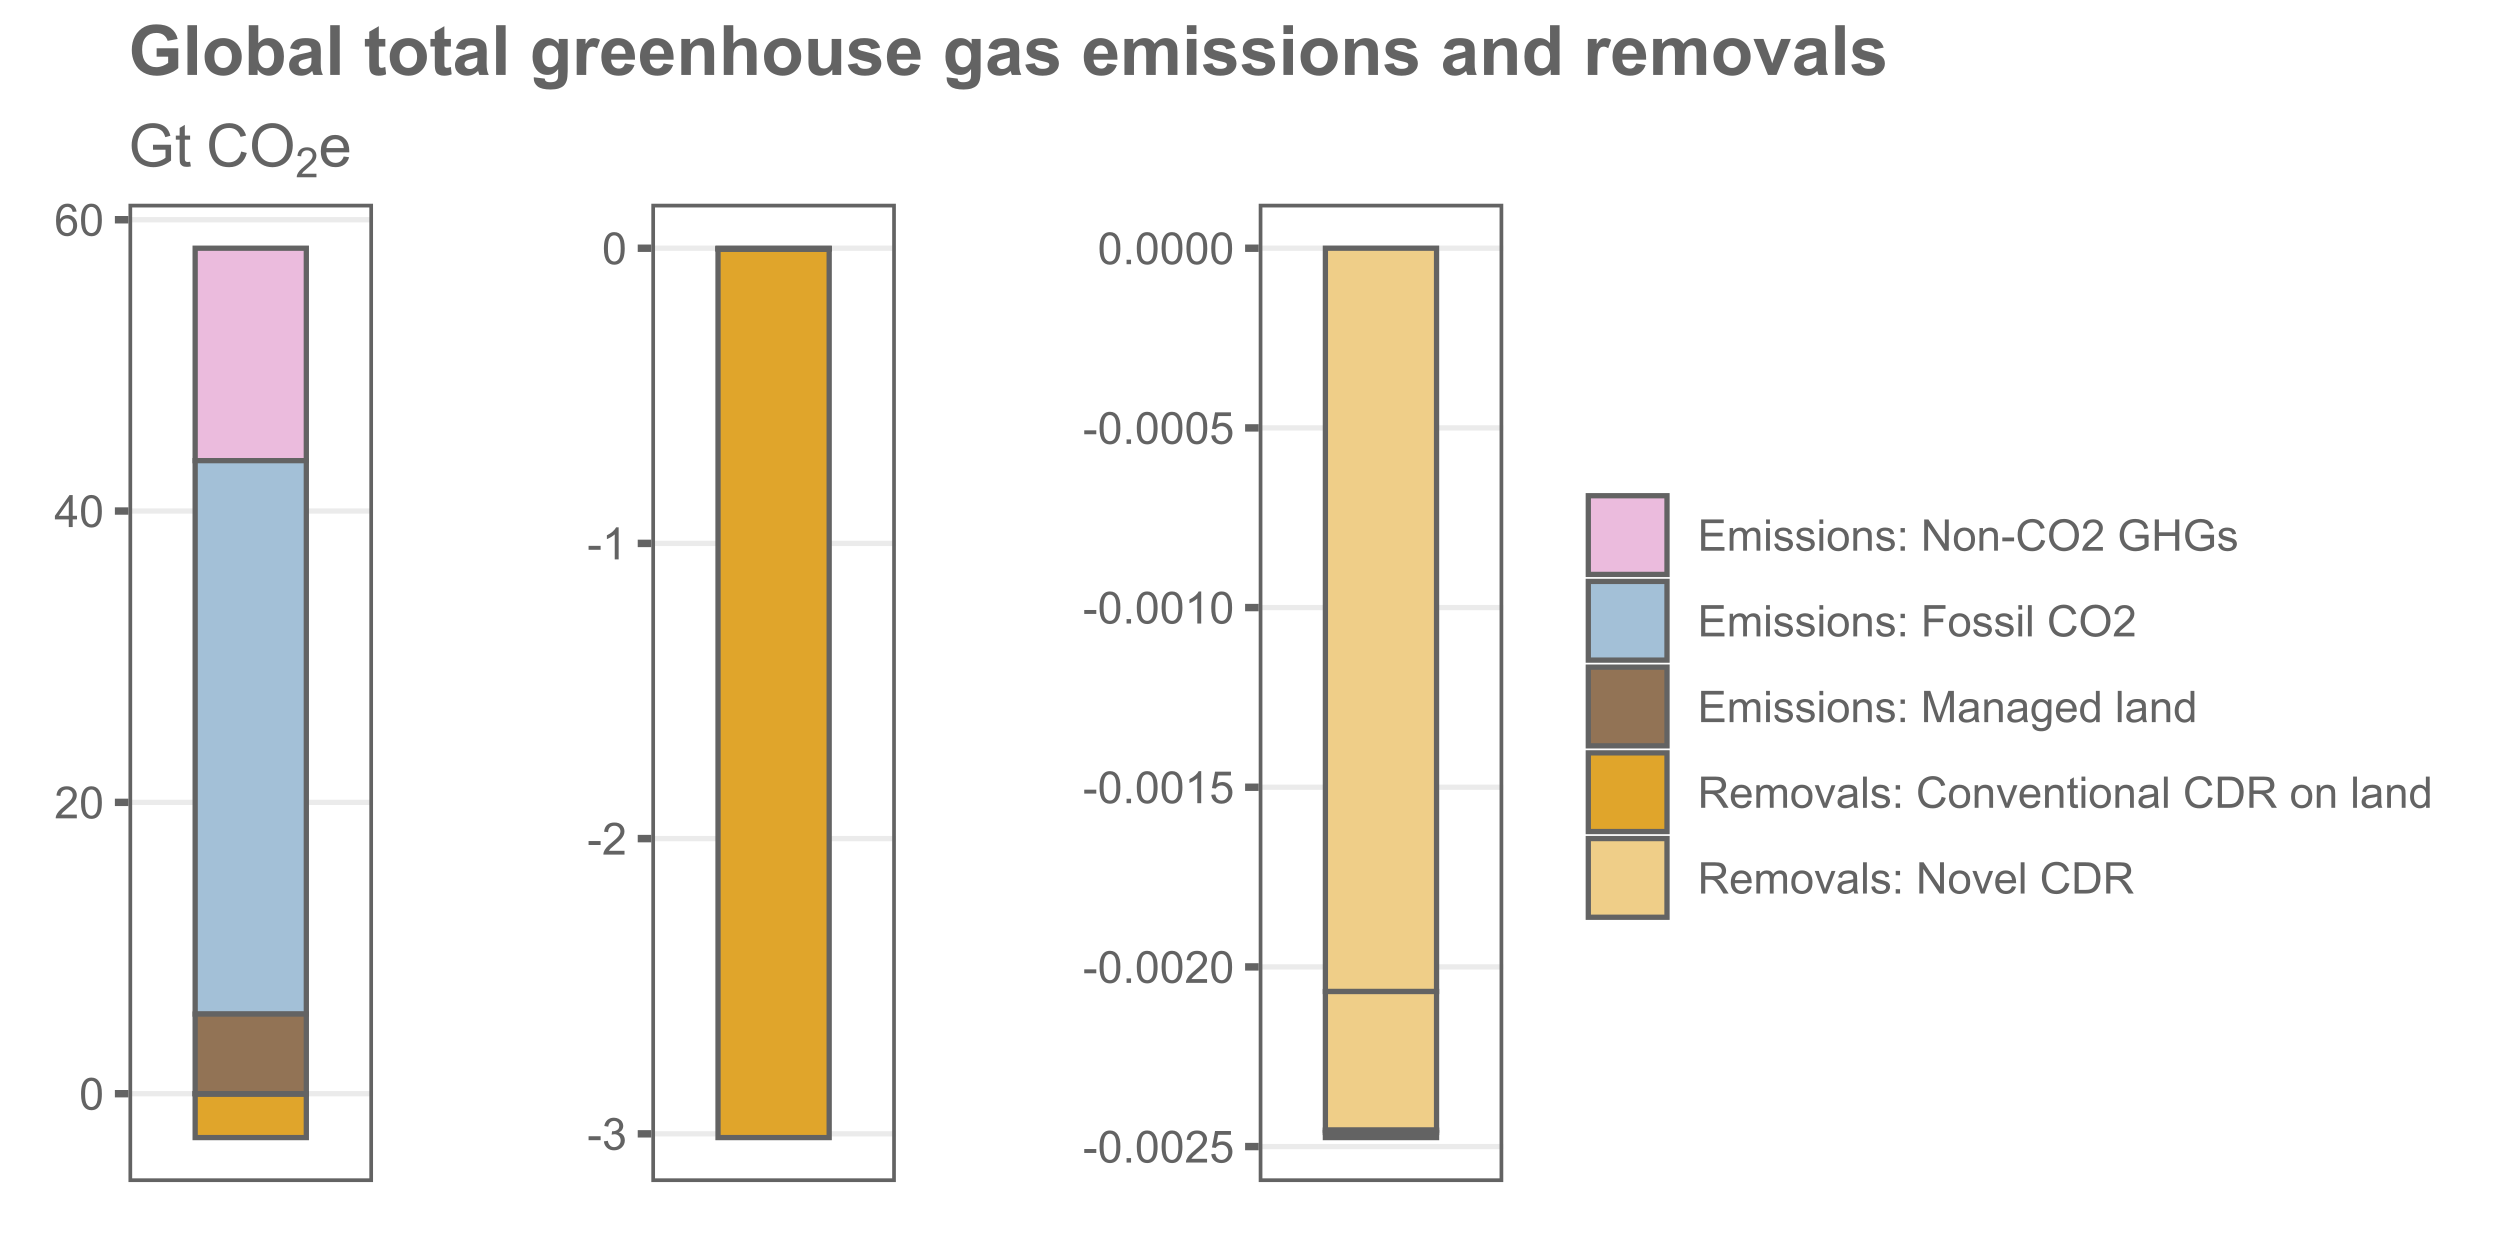 <?xml version="1.0" encoding="UTF-8"?>
<svg xmlns="http://www.w3.org/2000/svg" xmlns:xlink="http://www.w3.org/1999/xlink" width="504pt" height="252pt" viewBox="0 0 504 252" version="1.1">
<defs>
<g>
<symbol overflow="visible" id="glyph0-0">
<path style="stroke:none;" d="M 1.125 0 L 1.125 -5.625 L 5.625 -5.625 L 5.625 0 Z M 1.266 -0.141 L 5.484 -0.141 L 5.484 -5.484 L 1.266 -5.484 Z M 1.266 -0.141 "/>
</symbol>
<symbol overflow="visible" id="glyph0-1">
<path style="stroke:none;" d="M 0.375 -3.176 C 0.375 -3.938 0.453 -4.551 0.609 -5.016 C 0.766 -5.477 0.996 -5.832 1.305 -6.09 C 1.613 -6.34 2.004 -6.469 2.473 -6.469 C 2.816 -6.469 3.117 -6.398 3.383 -6.258 C 3.641 -6.117 3.855 -5.914 4.027 -5.656 C 4.195 -5.391 4.332 -5.074 4.43 -4.699 C 4.523 -4.324 4.57 -3.816 4.574 -3.176 C 4.57 -2.418 4.492 -1.805 4.34 -1.344 C 4.184 -0.875 3.953 -0.52 3.645 -0.27 C 3.332 -0.02 2.941 0.105 2.473 0.109 C 1.852 0.105 1.363 -0.113 1.012 -0.559 C 0.586 -1.09 0.375 -1.965 0.375 -3.176 Z M 1.188 -3.176 C 1.184 -2.117 1.309 -1.41 1.559 -1.062 C 1.805 -0.711 2.109 -0.539 2.473 -0.539 C 2.836 -0.539 3.141 -0.715 3.391 -1.066 C 3.637 -1.418 3.762 -2.121 3.762 -3.176 C 3.762 -4.238 3.637 -4.941 3.391 -5.289 C 3.141 -5.637 2.832 -5.812 2.465 -5.812 C 2.102 -5.812 1.812 -5.656 1.594 -5.352 C 1.32 -4.957 1.184 -4.234 1.188 -3.176 Z M 1.188 -3.176 "/>
</symbol>
<symbol overflow="visible" id="glyph0-2">
<path style="stroke:none;" d="M 4.531 -0.762 L 4.531 0 L 0.273 0 C 0.266 -0.188 0.297 -0.371 0.363 -0.551 C 0.473 -0.84 0.645 -1.125 0.883 -1.406 C 1.121 -1.688 1.469 -2.012 1.922 -2.383 C 2.617 -2.953 3.09 -3.406 3.34 -3.746 C 3.586 -4.078 3.707 -4.398 3.711 -4.699 C 3.707 -5.012 3.594 -5.273 3.371 -5.488 C 3.145 -5.703 2.855 -5.812 2.496 -5.812 C 2.113 -5.812 1.809 -5.695 1.582 -5.469 C 1.352 -5.238 1.234 -4.926 1.234 -4.523 L 0.422 -4.605 C 0.477 -5.211 0.684 -5.672 1.047 -5.992 C 1.41 -6.309 1.898 -6.469 2.516 -6.469 C 3.129 -6.469 3.617 -6.297 3.98 -5.953 C 4.34 -5.609 4.523 -5.184 4.523 -4.68 C 4.523 -4.418 4.469 -4.164 4.363 -3.918 C 4.258 -3.668 4.082 -3.406 3.84 -3.133 C 3.59 -2.855 3.184 -2.477 2.617 -2 C 2.141 -1.598 1.836 -1.328 1.703 -1.188 C 1.566 -1.043 1.457 -0.902 1.371 -0.762 Z M 4.531 -0.762 "/>
</symbol>
<symbol overflow="visible" id="glyph0-3">
<path style="stroke:none;" d="M 2.91 0 L 2.91 -1.543 L 0.113 -1.543 L 0.113 -2.266 L 3.055 -6.441 L 3.699 -6.441 L 3.699 -2.266 L 4.57 -2.266 L 4.57 -1.543 L 3.699 -1.543 L 3.699 0 Z M 2.91 -2.266 L 2.91 -5.172 L 0.891 -2.266 Z M 2.91 -2.266 "/>
</symbol>
<symbol overflow="visible" id="glyph0-4">
<path style="stroke:none;" d="M 4.477 -4.863 L 3.691 -4.805 C 3.621 -5.113 3.52 -5.336 3.391 -5.48 C 3.176 -5.703 2.914 -5.816 2.602 -5.82 C 2.348 -5.816 2.125 -5.746 1.938 -5.609 C 1.684 -5.422 1.488 -5.156 1.348 -4.812 C 1.203 -4.461 1.129 -3.965 1.125 -3.32 C 1.312 -3.609 1.543 -3.824 1.824 -3.969 C 2.098 -4.105 2.387 -4.176 2.688 -4.18 C 3.215 -4.176 3.664 -3.984 4.035 -3.598 C 4.406 -3.207 4.594 -2.703 4.594 -2.094 C 4.594 -1.684 4.504 -1.309 4.332 -0.965 C 4.152 -0.617 3.914 -0.352 3.613 -0.168 C 3.305 0.016 2.957 0.105 2.574 0.109 C 1.91 0.105 1.375 -0.133 0.961 -0.617 C 0.547 -1.098 0.34 -1.898 0.34 -3.016 C 0.34 -4.258 0.566 -5.164 1.027 -5.73 C 1.426 -6.223 1.969 -6.469 2.648 -6.469 C 3.156 -6.469 3.57 -6.324 3.895 -6.043 C 4.219 -5.754 4.414 -5.363 4.477 -4.863 Z M 1.25 -2.086 C 1.246 -1.812 1.305 -1.551 1.422 -1.305 C 1.535 -1.051 1.695 -0.859 1.906 -0.734 C 2.109 -0.602 2.328 -0.539 2.562 -0.539 C 2.891 -0.539 3.18 -0.672 3.422 -0.941 C 3.664 -1.211 3.785 -1.578 3.785 -2.043 C 3.785 -2.484 3.664 -2.836 3.426 -3.094 C 3.188 -3.352 2.891 -3.48 2.531 -3.48 C 2.172 -3.48 1.867 -3.352 1.621 -3.094 C 1.371 -2.836 1.246 -2.5 1.25 -2.086 Z M 1.25 -2.086 "/>
</symbol>
<symbol overflow="visible" id="glyph0-5">
<path style="stroke:none;" d="M 0.285 -1.934 L 0.285 -2.73 L 2.715 -2.73 L 2.715 -1.934 Z M 0.285 -1.934 "/>
</symbol>
<symbol overflow="visible" id="glyph0-6">
<path style="stroke:none;" d="M 0.379 -1.699 L 1.168 -1.805 C 1.254 -1.355 1.41 -1.031 1.633 -0.836 C 1.848 -0.637 2.113 -0.539 2.43 -0.539 C 2.801 -0.539 3.113 -0.668 3.371 -0.926 C 3.625 -1.184 3.754 -1.504 3.758 -1.887 C 3.754 -2.246 3.637 -2.543 3.402 -2.781 C 3.164 -3.016 2.863 -3.133 2.496 -3.137 C 2.348 -3.133 2.16 -3.105 1.938 -3.051 L 2.027 -3.742 C 2.078 -3.734 2.117 -3.73 2.152 -3.734 C 2.488 -3.73 2.793 -3.82 3.062 -3.996 C 3.332 -4.172 3.469 -4.441 3.469 -4.812 C 3.469 -5.098 3.367 -5.34 3.172 -5.531 C 2.973 -5.723 2.723 -5.816 2.414 -5.82 C 2.105 -5.816 1.848 -5.719 1.645 -5.527 C 1.438 -5.332 1.305 -5.043 1.25 -4.656 L 0.457 -4.797 C 0.551 -5.324 0.77 -5.734 1.113 -6.031 C 1.457 -6.32 1.883 -6.469 2.395 -6.469 C 2.742 -6.469 3.066 -6.391 3.363 -6.242 C 3.66 -6.086 3.887 -5.883 4.043 -5.625 C 4.199 -5.363 4.277 -5.086 4.281 -4.793 C 4.277 -4.512 4.203 -4.258 4.055 -4.031 C 3.906 -3.805 3.684 -3.621 3.391 -3.488 C 3.77 -3.398 4.066 -3.219 4.281 -2.941 C 4.488 -2.664 4.594 -2.316 4.598 -1.902 C 4.594 -1.336 4.387 -0.859 3.98 -0.473 C 3.566 -0.082 3.051 0.109 2.426 0.113 C 1.859 0.109 1.387 -0.055 1.016 -0.391 C 0.641 -0.727 0.43 -1.164 0.379 -1.699 Z M 0.379 -1.699 "/>
</symbol>
<symbol overflow="visible" id="glyph0-7">
<path style="stroke:none;" d="M 3.352 0 L 2.562 0 L 2.562 -5.039 C 2.367 -4.859 2.117 -4.676 1.812 -4.496 C 1.5 -4.309 1.223 -4.172 0.98 -4.086 L 0.98 -4.852 C 1.418 -5.059 1.805 -5.309 2.141 -5.605 C 2.469 -5.898 2.703 -6.188 2.844 -6.469 L 3.352 -6.469 Z M 3.352 0 "/>
</symbol>
<symbol overflow="visible" id="glyph0-8">
<path style="stroke:none;" d="M 0.816 0 L 0.816 -0.902 L 1.719 -0.902 L 1.719 0 Z M 0.816 0 "/>
</symbol>
<symbol overflow="visible" id="glyph0-9">
<path style="stroke:none;" d="M 0.375 -1.688 L 1.203 -1.758 C 1.262 -1.352 1.406 -1.047 1.633 -0.844 C 1.855 -0.641 2.125 -0.539 2.445 -0.539 C 2.82 -0.539 3.145 -0.68 3.41 -0.969 C 3.672 -1.254 3.801 -1.637 3.805 -2.113 C 3.801 -2.562 3.676 -2.918 3.426 -3.18 C 3.172 -3.441 2.84 -3.574 2.43 -3.574 C 2.172 -3.574 1.941 -3.516 1.738 -3.398 C 1.531 -3.281 1.371 -3.129 1.258 -2.949 L 0.516 -3.047 L 1.137 -6.355 L 4.344 -6.355 L 4.344 -5.598 L 1.77 -5.598 L 1.422 -3.867 C 1.809 -4.137 2.215 -4.27 2.641 -4.273 C 3.199 -4.27 3.672 -4.074 4.062 -3.688 C 4.445 -3.293 4.641 -2.793 4.645 -2.184 C 4.641 -1.598 4.473 -1.094 4.137 -0.672 C 3.723 -0.152 3.156 0.105 2.445 0.109 C 1.852 0.105 1.375 -0.055 1.008 -0.383 C 0.637 -0.707 0.426 -1.145 0.375 -1.688 Z M 0.375 -1.688 "/>
</symbol>
<symbol overflow="visible" id="glyph1-0">
<path style="stroke:none;" d="M 1.5 0 L 1.5 -7.5 L 7.5 -7.5 L 7.5 0 Z M 1.688 -0.188 L 7.312 -0.188 L 7.312 -7.312 L 1.688 -7.312 Z M 1.688 -0.188 "/>
</symbol>
<symbol overflow="visible" id="glyph1-1">
<path style="stroke:none;" d="M 4.945 -3.367 L 4.945 -4.375 L 8.586 -4.383 L 8.586 -1.195 C 8.023 -0.75 7.449 -0.414 6.855 -0.188 C 6.262 0.035 5.652 0.145 5.027 0.148 C 4.184 0.145 3.414 -0.031 2.727 -0.395 C 2.035 -0.754 1.516 -1.277 1.168 -1.961 C 0.812 -2.645 0.637 -3.41 0.641 -4.254 C 0.637 -5.09 0.812 -5.867 1.164 -6.594 C 1.512 -7.312 2.016 -7.852 2.672 -8.207 C 3.328 -8.555 4.082 -8.73 4.938 -8.734 C 5.559 -8.73 6.121 -8.629 6.621 -8.434 C 7.121 -8.23 7.516 -7.953 7.805 -7.594 C 8.09 -7.234 8.305 -6.766 8.453 -6.188 L 7.43 -5.906 C 7.297 -6.344 7.137 -6.688 6.949 -6.938 C 6.758 -7.188 6.484 -7.387 6.129 -7.539 C 5.77 -7.688 5.375 -7.762 4.945 -7.766 C 4.422 -7.762 3.973 -7.684 3.598 -7.527 C 3.219 -7.367 2.91 -7.16 2.68 -6.902 C 2.445 -6.645 2.266 -6.359 2.141 -6.055 C 1.918 -5.52 1.809 -4.945 1.812 -4.324 C 1.809 -3.559 1.941 -2.918 2.207 -2.402 C 2.469 -1.887 2.852 -1.504 3.355 -1.254 C 3.859 -1.004 4.395 -0.879 4.961 -0.879 C 5.453 -0.879 5.934 -0.973 6.406 -1.16 C 6.871 -1.348 7.227 -1.551 7.469 -1.77 L 7.469 -3.367 Z M 4.945 -3.367 "/>
</symbol>
<symbol overflow="visible" id="glyph1-2">
<path style="stroke:none;" d="M 3.094 -0.945 L 3.246 -0.012 C 2.949 0.051 2.684 0.082 2.449 0.082 C 2.066 0.082 1.77 0.023 1.559 -0.098 C 1.348 -0.219 1.199 -0.379 1.113 -0.578 C 1.027 -0.773 0.984 -1.188 0.984 -1.82 L 0.984 -5.402 L 0.211 -5.402 L 0.211 -6.223 L 0.984 -6.223 L 0.984 -7.766 L 2.031 -8.398 L 2.031 -6.223 L 3.094 -6.223 L 3.094 -5.402 L 2.031 -5.402 L 2.031 -1.766 C 2.027 -1.461 2.047 -1.27 2.086 -1.184 C 2.125 -1.098 2.184 -1.027 2.27 -0.977 C 2.352 -0.926 2.473 -0.902 2.633 -0.902 C 2.742 -0.902 2.898 -0.914 3.094 -0.945 Z M 3.094 -0.945 "/>
</symbol>
<symbol overflow="visible" id="glyph1-3">
<path style="stroke:none;" d="M 7.055 -3.012 L 8.191 -2.727 C 7.953 -1.789 7.523 -1.078 6.906 -0.586 C 6.285 -0.098 5.527 0.145 4.633 0.148 C 3.707 0.145 2.953 -0.039 2.375 -0.418 C 1.793 -0.793 1.352 -1.34 1.051 -2.055 C 0.746 -2.77 0.598 -3.539 0.598 -4.359 C 0.598 -5.254 0.766 -6.031 1.109 -6.699 C 1.449 -7.363 1.938 -7.871 2.57 -8.215 C 3.199 -8.559 3.895 -8.73 4.652 -8.734 C 5.512 -8.73 6.234 -8.512 6.82 -8.078 C 7.406 -7.637 7.812 -7.023 8.047 -6.234 L 6.926 -5.969 C 6.723 -6.59 6.434 -7.047 6.059 -7.336 C 5.68 -7.621 5.203 -7.762 4.629 -7.766 C 3.969 -7.762 3.414 -7.605 2.973 -7.289 C 2.527 -6.969 2.219 -6.543 2.039 -6.012 C 1.859 -5.48 1.77 -4.93 1.77 -4.367 C 1.77 -3.633 1.875 -2.996 2.086 -2.449 C 2.297 -1.902 2.629 -1.496 3.082 -1.23 C 3.531 -0.961 4.016 -0.824 4.539 -0.828 C 5.176 -0.824 5.715 -1.008 6.156 -1.379 C 6.598 -1.742 6.898 -2.289 7.055 -3.012 Z M 7.055 -3.012 "/>
</symbol>
<symbol overflow="visible" id="glyph1-4">
<path style="stroke:none;" d="M 0.578 -4.184 C 0.574 -5.605 0.957 -6.719 1.727 -7.531 C 2.488 -8.336 3.477 -8.742 4.695 -8.742 C 5.484 -8.742 6.199 -8.551 6.836 -8.172 C 7.473 -7.793 7.957 -7.266 8.293 -6.586 C 8.625 -5.906 8.793 -5.137 8.797 -4.281 C 8.793 -3.41 8.617 -2.633 8.27 -1.945 C 7.914 -1.258 7.418 -0.734 6.773 -0.383 C 6.125 -0.027 5.43 0.145 4.688 0.148 C 3.879 0.145 3.156 -0.047 2.52 -0.438 C 1.879 -0.824 1.395 -1.359 1.07 -2.039 C 0.738 -2.715 0.574 -3.43 0.578 -4.184 Z M 1.75 -4.164 C 1.746 -3.129 2.023 -2.312 2.586 -1.719 C 3.141 -1.121 3.84 -0.824 4.68 -0.828 C 5.535 -0.824 6.238 -1.125 6.793 -1.73 C 7.344 -2.328 7.621 -3.184 7.625 -4.289 C 7.621 -4.984 7.504 -5.594 7.27 -6.117 C 7.031 -6.641 6.684 -7.043 6.23 -7.332 C 5.77 -7.617 5.262 -7.762 4.699 -7.766 C 3.895 -7.762 3.199 -7.484 2.621 -6.934 C 2.035 -6.379 1.746 -5.457 1.75 -4.164 Z M 1.75 -4.164 "/>
</symbol>
<symbol overflow="visible" id="glyph1-5">
<path style="stroke:none;" d="M 5.051 -2.004 L 6.141 -1.867 C 5.969 -1.23 5.648 -0.738 5.184 -0.387 C 4.719 -0.035 4.125 0.141 3.406 0.141 C 2.492 0.141 1.77 -0.137 1.238 -0.699 C 0.699 -1.254 0.434 -2.043 0.438 -3.059 C 0.434 -4.105 0.703 -4.918 1.246 -5.496 C 1.781 -6.074 2.48 -6.363 3.344 -6.363 C 4.176 -6.363 4.855 -6.078 5.383 -5.512 C 5.91 -4.945 6.176 -4.148 6.176 -3.125 C 6.176 -3.059 6.172 -2.965 6.172 -2.844 L 1.531 -2.844 C 1.562 -2.156 1.758 -1.633 2.109 -1.27 C 2.457 -0.906 2.891 -0.727 3.41 -0.727 C 3.797 -0.727 4.125 -0.828 4.402 -1.031 C 4.672 -1.234 4.891 -1.559 5.051 -2.004 Z M 1.586 -3.711 L 5.062 -3.711 C 5.016 -4.227 4.883 -4.621 4.664 -4.887 C 4.328 -5.293 3.891 -5.496 3.359 -5.496 C 2.871 -5.496 2.465 -5.332 2.137 -5.008 C 1.805 -4.684 1.621 -4.25 1.586 -3.711 Z M 1.586 -3.711 "/>
</symbol>
<symbol overflow="visible" id="glyph2-0">
<path style="stroke:none;" d="M 0.602 0 L 0.602 -7.5 L 6.602 -7.5 L 6.602 0 Z M 0.789 -0.188 L 6.414 -0.188 L 6.414 -7.312 L 0.789 -7.312 Z M 0.789 -0.188 "/>
</symbol>
<symbol overflow="visible" id="glyph2-1">
<path style="stroke:none;" d=""/>
</symbol>
<symbol overflow="visible" id="glyph3-0">
<path style="stroke:none;" d="M 1.051 0 L 1.051 -5.25 L 5.25 -5.25 L 5.25 0 Z M 1.18 -0.133 L 5.117 -0.133 L 5.117 -5.117 L 1.18 -5.117 Z M 1.18 -0.133 "/>
</symbol>
<symbol overflow="visible" id="glyph3-1">
<path style="stroke:none;" d="M 4.23 -0.711 L 4.23 0 L 0.254 0 C 0.246 -0.176 0.277 -0.344 0.34 -0.512 C 0.441 -0.777 0.602 -1.047 0.824 -1.312 C 1.047 -1.574 1.371 -1.875 1.793 -2.223 C 2.445 -2.754 2.887 -3.18 3.117 -3.496 C 3.344 -3.805 3.457 -4.102 3.461 -4.383 C 3.457 -4.676 3.352 -4.922 3.148 -5.125 C 2.938 -5.324 2.664 -5.426 2.328 -5.426 C 1.969 -5.426 1.688 -5.316 1.477 -5.105 C 1.262 -4.887 1.152 -4.594 1.152 -4.219 L 0.395 -4.297 C 0.441 -4.859 0.637 -5.293 0.98 -5.594 C 1.316 -5.887 1.773 -6.035 2.348 -6.039 C 2.922 -6.035 3.379 -5.875 3.715 -5.559 C 4.051 -5.234 4.219 -4.836 4.219 -4.367 C 4.219 -4.125 4.168 -3.891 4.07 -3.656 C 3.973 -3.422 3.809 -3.176 3.582 -2.922 C 3.348 -2.664 2.969 -2.312 2.445 -1.867 C 2 -1.492 1.715 -1.238 1.59 -1.109 C 1.461 -0.973 1.359 -0.84 1.281 -0.711 Z M 4.23 -0.711 "/>
</symbol>
<symbol overflow="visible" id="glyph4-0">
<path style="stroke:none;" d="M 1.75 0 L 1.75 -8.75 L 8.75 -8.75 L 8.75 0 Z M 1.969 -0.219 L 8.531 -0.219 L 8.531 -8.531 L 1.969 -8.531 Z M 1.969 -0.219 "/>
</symbol>
<symbol overflow="visible" id="glyph4-1">
<path style="stroke:none;" d="M 5.68 -3.684 L 5.68 -5.375 L 10.043 -5.375 L 10.043 -1.383 C 9.617 -0.969 9 -0.605 8.199 -0.297 C 7.391 0.016 6.578 0.168 5.758 0.172 C 4.707 0.168 3.793 -0.047 3.012 -0.488 C 2.23 -0.926 1.645 -1.555 1.258 -2.375 C 0.863 -3.188 0.668 -4.078 0.672 -5.047 C 0.668 -6.086 0.887 -7.012 1.328 -7.824 C 1.762 -8.633 2.402 -9.258 3.246 -9.695 C 3.887 -10.023 4.688 -10.188 5.648 -10.191 C 6.891 -10.188 7.859 -9.926 8.559 -9.406 C 9.258 -8.883 9.711 -8.164 9.914 -7.246 L 7.902 -6.871 C 7.758 -7.359 7.492 -7.746 7.105 -8.035 C 6.715 -8.316 6.23 -8.461 5.648 -8.461 C 4.762 -8.461 4.055 -8.18 3.535 -7.621 C 3.012 -7.059 2.754 -6.227 2.754 -5.125 C 2.754 -3.934 3.016 -3.043 3.547 -2.449 C 4.07 -1.855 4.766 -1.559 5.625 -1.559 C 6.047 -1.559 6.469 -1.641 6.898 -1.809 C 7.32 -1.973 7.688 -2.176 8 -2.414 L 8 -3.684 Z M 5.68 -3.684 "/>
</symbol>
<symbol overflow="visible" id="glyph4-2">
<path style="stroke:none;" d="M 1.004 0 L 1.004 -10.023 L 2.926 -10.023 L 2.926 0 Z M 1.004 0 "/>
</symbol>
<symbol overflow="visible" id="glyph4-3">
<path style="stroke:none;" d="M 0.562 -3.734 C 0.562 -4.367 0.719 -4.984 1.031 -5.582 C 1.344 -6.18 1.789 -6.637 2.367 -6.949 C 2.945 -7.262 3.59 -7.418 4.301 -7.422 C 5.395 -7.418 6.293 -7.062 7 -6.352 C 7.699 -5.641 8.051 -4.738 8.055 -3.648 C 8.051 -2.551 7.695 -1.641 6.988 -0.918 C 6.277 -0.195 5.387 0.164 4.312 0.164 C 3.648 0.164 3.012 0.016 2.41 -0.285 C 1.801 -0.586 1.344 -1.027 1.031 -1.609 C 0.719 -2.188 0.562 -2.895 0.562 -3.734 Z M 2.531 -3.629 C 2.531 -2.906 2.699 -2.355 3.043 -1.977 C 3.379 -1.59 3.801 -1.398 4.305 -1.402 C 4.805 -1.398 5.227 -1.59 5.566 -1.977 C 5.906 -2.355 6.074 -2.914 6.078 -3.645 C 6.074 -4.355 5.906 -4.902 5.566 -5.285 C 5.227 -5.668 4.805 -5.859 4.305 -5.859 C 3.801 -5.859 3.379 -5.668 3.043 -5.285 C 2.699 -4.902 2.531 -4.348 2.531 -3.629 Z M 2.531 -3.629 "/>
</symbol>
<symbol overflow="visible" id="glyph4-4">
<path style="stroke:none;" d="M 0.922 0 L 0.922 -10.023 L 2.844 -10.023 L 2.844 -6.414 C 3.434 -7.082 4.137 -7.418 4.949 -7.422 C 5.828 -7.418 6.559 -7.098 7.141 -6.461 C 7.719 -5.82 8.008 -4.902 8.012 -3.703 C 8.008 -2.461 7.715 -1.504 7.125 -0.84 C 6.535 -0.168 5.816 0.164 4.977 0.164 C 4.559 0.164 4.152 0.062 3.75 -0.145 C 3.344 -0.352 2.996 -0.66 2.707 -1.066 L 2.707 0 Z M 2.828 -3.789 C 2.824 -3.035 2.945 -2.477 3.188 -2.117 C 3.516 -1.602 3.957 -1.348 4.512 -1.352 C 4.934 -1.348 5.293 -1.527 5.594 -1.895 C 5.891 -2.254 6.039 -2.828 6.043 -3.609 C 6.039 -4.438 5.891 -5.035 5.59 -5.402 C 5.289 -5.77 4.902 -5.953 4.438 -5.953 C 3.973 -5.953 3.59 -5.773 3.285 -5.418 C 2.977 -5.059 2.824 -4.516 2.828 -3.789 Z M 2.828 -3.789 "/>
</symbol>
<symbol overflow="visible" id="glyph4-5">
<path style="stroke:none;" d="M 2.441 -5.047 L 0.695 -5.359 C 0.891 -6.059 1.227 -6.578 1.707 -6.918 C 2.184 -7.25 2.898 -7.418 3.844 -7.422 C 4.695 -7.418 5.332 -7.316 5.754 -7.117 C 6.172 -6.914 6.465 -6.656 6.641 -6.348 C 6.809 -6.031 6.895 -5.461 6.898 -4.629 L 6.875 -2.387 C 6.871 -1.746 6.902 -1.277 6.969 -0.973 C 7.027 -0.668 7.145 -0.344 7.312 0 L 5.414 0 C 5.363 -0.125 5.301 -0.312 5.23 -0.566 C 5.195 -0.68 5.172 -0.754 5.16 -0.793 C 4.828 -0.469 4.477 -0.23 4.105 -0.074 C 3.73 0.086 3.332 0.164 2.914 0.164 C 2.16 0.164 1.57 -0.039 1.145 -0.445 C 0.711 -0.852 0.496 -1.363 0.5 -1.984 C 0.496 -2.391 0.594 -2.754 0.793 -3.078 C 0.984 -3.398 1.262 -3.645 1.617 -3.816 C 1.969 -3.984 2.477 -4.137 3.145 -4.266 C 4.039 -4.434 4.66 -4.59 5.012 -4.738 L 5.012 -4.93 C 5.008 -5.297 4.918 -5.562 4.738 -5.719 C 4.555 -5.875 4.211 -5.953 3.703 -5.953 C 3.359 -5.953 3.09 -5.883 2.902 -5.75 C 2.707 -5.613 2.555 -5.379 2.441 -5.047 Z M 5.012 -3.484 C 4.762 -3.402 4.371 -3.305 3.84 -3.191 C 3.305 -3.078 2.957 -2.969 2.797 -2.859 C 2.543 -2.68 2.418 -2.453 2.422 -2.18 C 2.418 -1.91 2.52 -1.676 2.723 -1.48 C 2.922 -1.281 3.176 -1.184 3.484 -1.188 C 3.832 -1.184 4.164 -1.297 4.477 -1.531 C 4.711 -1.699 4.863 -1.914 4.938 -2.168 C 4.984 -2.332 5.008 -2.641 5.012 -3.102 Z M 5.012 -3.484 "/>
</symbol>
<symbol overflow="visible" id="glyph4-6">
<path style="stroke:none;" d=""/>
</symbol>
<symbol overflow="visible" id="glyph4-7">
<path style="stroke:none;" d="M 4.336 -7.258 L 4.336 -5.727 L 3.023 -5.727 L 3.023 -2.805 C 3.023 -2.207 3.035 -1.859 3.059 -1.766 C 3.082 -1.664 3.137 -1.586 3.23 -1.523 C 3.316 -1.461 3.426 -1.43 3.555 -1.43 C 3.73 -1.43 3.988 -1.488 4.328 -1.613 L 4.492 -0.125 C 4.043 0.07 3.535 0.164 2.973 0.164 C 2.621 0.164 2.309 0.109 2.035 -0.008 C 1.754 -0.121 1.551 -0.273 1.426 -0.461 C 1.293 -0.645 1.203 -0.895 1.156 -1.211 C 1.109 -1.434 1.09 -1.883 1.094 -2.562 L 1.094 -5.727 L 0.211 -5.727 L 0.211 -7.258 L 1.094 -7.258 L 1.094 -8.703 L 3.023 -9.824 L 3.023 -7.258 Z M 4.336 -7.258 "/>
</symbol>
<symbol overflow="visible" id="glyph4-8">
<path style="stroke:none;" d="M 0.828 0.477 L 3.023 0.746 C 3.059 0.996 3.141 1.172 3.273 1.273 C 3.453 1.406 3.742 1.477 4.137 1.477 C 4.637 1.477 5.012 1.398 5.266 1.25 C 5.43 1.148 5.559 0.988 5.648 0.766 C 5.703 0.605 5.73 0.312 5.734 -0.117 L 5.734 -1.176 C 5.16 -0.391 4.438 0 3.562 0 C 2.586 0 1.812 -0.41 1.242 -1.238 C 0.797 -1.887 0.574 -2.699 0.574 -3.672 C 0.574 -4.887 0.867 -5.816 1.453 -6.457 C 2.039 -7.098 2.766 -7.418 3.637 -7.422 C 4.531 -7.418 5.273 -7.023 5.859 -6.242 L 5.859 -7.258 L 7.656 -7.258 L 7.656 -0.746 C 7.652 0.113 7.582 0.75 7.445 1.176 C 7.301 1.598 7.102 1.93 6.852 2.172 C 6.594 2.41 6.254 2.598 5.828 2.738 C 5.398 2.871 4.859 2.941 4.211 2.945 C 2.98 2.941 2.109 2.73 1.594 2.312 C 1.078 1.887 0.82 1.352 0.82 0.711 C 0.82 0.645 0.82 0.566 0.828 0.477 Z M 2.543 -3.781 C 2.543 -3.008 2.691 -2.445 2.988 -2.086 C 3.285 -1.727 3.652 -1.547 4.094 -1.551 C 4.559 -1.547 4.953 -1.73 5.281 -2.102 C 5.602 -2.465 5.766 -3.008 5.77 -3.734 C 5.766 -4.48 5.609 -5.039 5.305 -5.406 C 4.992 -5.77 4.602 -5.953 4.129 -5.953 C 3.664 -5.953 3.285 -5.773 2.988 -5.418 C 2.691 -5.059 2.543 -4.512 2.543 -3.781 Z M 2.543 -3.781 "/>
</symbol>
<symbol overflow="visible" id="glyph4-9">
<path style="stroke:none;" d="M 2.844 0 L 0.922 0 L 0.922 -7.258 L 2.707 -7.258 L 2.707 -6.227 C 3.012 -6.715 3.285 -7.035 3.531 -7.191 C 3.773 -7.34 4.051 -7.418 4.359 -7.422 C 4.797 -7.418 5.219 -7.297 5.625 -7.062 L 5.031 -5.387 C 4.707 -5.594 4.406 -5.699 4.129 -5.703 C 3.859 -5.699 3.633 -5.625 3.445 -5.48 C 3.258 -5.328 3.109 -5.062 3.004 -4.676 C 2.895 -4.285 2.84 -3.473 2.844 -2.242 Z M 2.844 0 "/>
</symbol>
<symbol overflow="visible" id="glyph4-10">
<path style="stroke:none;" d="M 5.211 -2.312 L 7.125 -1.988 C 6.875 -1.285 6.484 -0.754 5.957 -0.387 C 5.422 -0.02 4.758 0.164 3.965 0.164 C 2.699 0.164 1.766 -0.246 1.164 -1.074 C 0.684 -1.73 0.445 -2.566 0.445 -3.574 C 0.445 -4.777 0.758 -5.719 1.387 -6.398 C 2.016 -7.078 2.812 -7.418 3.773 -7.422 C 4.852 -7.418 5.703 -7.062 6.328 -6.352 C 6.953 -5.641 7.25 -4.547 7.227 -3.078 L 2.414 -3.078 C 2.426 -2.504 2.578 -2.062 2.875 -1.746 C 3.168 -1.43 3.539 -1.27 3.984 -1.273 C 4.285 -1.27 4.535 -1.352 4.742 -1.52 C 4.945 -1.68 5.102 -1.945 5.211 -2.312 Z M 5.32 -4.25 C 5.305 -4.805 5.16 -5.23 4.887 -5.52 C 4.613 -5.809 4.281 -5.953 3.891 -5.953 C 3.469 -5.953 3.121 -5.801 2.852 -5.496 C 2.574 -5.191 2.438 -4.773 2.445 -4.25 Z M 5.32 -4.25 "/>
</symbol>
<symbol overflow="visible" id="glyph4-11">
<path style="stroke:none;" d="M 7.609 0 L 5.688 0 L 5.688 -3.703 C 5.684 -4.488 5.641 -4.996 5.562 -5.227 C 5.477 -5.453 5.344 -5.629 5.164 -5.762 C 4.977 -5.887 4.758 -5.953 4.5 -5.953 C 4.164 -5.953 3.863 -5.859 3.602 -5.68 C 3.336 -5.492 3.156 -5.25 3.059 -4.953 C 2.961 -4.648 2.91 -4.094 2.914 -3.289 L 2.914 0 L 0.992 0 L 0.992 -7.258 L 2.773 -7.258 L 2.773 -6.195 C 3.406 -7.008 4.207 -7.418 5.168 -7.422 C 5.59 -7.418 5.977 -7.34 6.328 -7.191 C 6.68 -7.035 6.945 -6.844 7.125 -6.609 C 7.305 -6.371 7.43 -6.102 7.504 -5.801 C 7.57 -5.5 7.605 -5.07 7.609 -4.512 Z M 7.609 0 "/>
</symbol>
<symbol overflow="visible" id="glyph4-12">
<path style="stroke:none;" d="M 2.918 -10.023 L 2.918 -6.336 C 3.535 -7.055 4.273 -7.418 5.141 -7.422 C 5.578 -7.418 5.977 -7.336 6.336 -7.176 C 6.688 -7.008 6.957 -6.797 7.141 -6.547 C 7.316 -6.289 7.438 -6.008 7.508 -5.699 C 7.57 -5.387 7.605 -4.906 7.609 -4.258 L 7.609 0 L 5.688 0 L 5.688 -3.836 C 5.684 -4.594 5.648 -5.078 5.578 -5.285 C 5.504 -5.488 5.375 -5.648 5.191 -5.773 C 5.004 -5.891 4.773 -5.953 4.5 -5.953 C 4.18 -5.953 3.891 -5.875 3.641 -5.719 C 3.387 -5.562 3.203 -5.328 3.09 -5.02 C 2.973 -4.707 2.918 -4.246 2.918 -3.637 L 2.918 0 L 1 0 L 1 -10.023 Z M 2.918 -10.023 "/>
</symbol>
<symbol overflow="visible" id="glyph4-13">
<path style="stroke:none;" d="M 5.781 0 L 5.781 -1.086 C 5.516 -0.695 5.168 -0.391 4.738 -0.172 C 4.305 0.055 3.852 0.164 3.375 0.164 C 2.887 0.164 2.449 0.059 2.062 -0.156 C 1.676 -0.367 1.395 -0.668 1.223 -1.059 C 1.047 -1.445 0.961 -1.98 0.965 -2.664 L 0.965 -7.258 L 2.883 -7.258 L 2.883 -3.922 C 2.883 -2.898 2.918 -2.273 2.988 -2.047 C 3.059 -1.812 3.188 -1.633 3.375 -1.5 C 3.562 -1.363 3.797 -1.293 4.086 -1.297 C 4.41 -1.293 4.707 -1.383 4.969 -1.566 C 5.227 -1.746 5.402 -1.973 5.504 -2.238 C 5.598 -2.504 5.648 -3.156 5.648 -4.195 L 5.648 -7.258 L 7.566 -7.258 L 7.566 0 Z M 5.781 0 "/>
</symbol>
<symbol overflow="visible" id="glyph4-14">
<path style="stroke:none;" d="M 0.328 -2.07 L 2.258 -2.367 C 2.336 -1.992 2.504 -1.707 2.754 -1.512 C 3.004 -1.316 3.355 -1.219 3.809 -1.223 C 4.305 -1.219 4.676 -1.309 4.93 -1.496 C 5.094 -1.621 5.18 -1.793 5.18 -2.008 C 5.18 -2.152 5.133 -2.273 5.047 -2.371 C 4.945 -2.461 4.73 -2.547 4.402 -2.625 C 2.848 -2.965 1.867 -3.277 1.457 -3.562 C 0.879 -3.953 0.59 -4.496 0.594 -5.195 C 0.59 -5.824 0.84 -6.352 1.34 -6.781 C 1.836 -7.203 2.605 -7.418 3.648 -7.422 C 4.641 -7.418 5.379 -7.258 5.863 -6.938 C 6.344 -6.613 6.676 -6.133 6.863 -5.504 L 5.051 -5.168 C 4.973 -5.449 4.824 -5.664 4.609 -5.816 C 4.391 -5.965 4.082 -6.039 3.684 -6.043 C 3.176 -6.039 2.812 -5.969 2.598 -5.832 C 2.449 -5.727 2.379 -5.598 2.379 -5.441 C 2.379 -5.301 2.441 -5.184 2.57 -5.094 C 2.738 -4.961 3.336 -4.781 4.363 -4.551 C 5.383 -4.316 6.098 -4.031 6.508 -3.699 C 6.906 -3.355 7.105 -2.879 7.109 -2.27 C 7.105 -1.602 6.828 -1.031 6.273 -0.555 C 5.715 -0.074 4.895 0.164 3.809 0.164 C 2.816 0.164 2.031 -0.035 1.457 -0.438 C 0.879 -0.836 0.504 -1.379 0.328 -2.07 Z M 0.328 -2.07 "/>
</symbol>
<symbol overflow="visible" id="glyph4-15">
<path style="stroke:none;" d="M 0.859 -7.258 L 2.633 -7.258 L 2.633 -6.27 C 3.262 -7.035 4.016 -7.418 4.895 -7.422 C 5.355 -7.418 5.762 -7.324 6.105 -7.137 C 6.445 -6.945 6.723 -6.656 6.945 -6.27 C 7.258 -6.656 7.602 -6.945 7.977 -7.137 C 8.344 -7.324 8.738 -7.418 9.16 -7.422 C 9.691 -7.418 10.145 -7.309 10.512 -7.098 C 10.879 -6.879 11.152 -6.562 11.34 -6.145 C 11.469 -5.832 11.535 -5.332 11.539 -4.641 L 11.539 0 L 9.617 0 L 9.617 -4.148 C 9.613 -4.867 9.551 -5.332 9.422 -5.543 C 9.242 -5.816 8.969 -5.953 8.602 -5.953 C 8.328 -5.953 8.074 -5.871 7.84 -5.707 C 7.602 -5.543 7.43 -5.301 7.328 -4.984 C 7.223 -4.668 7.172 -4.168 7.172 -3.484 L 7.172 0 L 5.25 0 L 5.25 -3.977 C 5.25 -4.684 5.215 -5.141 5.148 -5.344 C 5.078 -5.547 4.973 -5.699 4.828 -5.801 C 4.684 -5.902 4.488 -5.953 4.246 -5.953 C 3.945 -5.953 3.68 -5.871 3.445 -5.715 C 3.207 -5.551 3.035 -5.32 2.934 -5.023 C 2.828 -4.719 2.777 -4.223 2.781 -3.527 L 2.781 0 L 0.859 0 Z M 0.859 -7.258 "/>
</symbol>
<symbol overflow="visible" id="glyph4-16">
<path style="stroke:none;" d="M 1.004 -8.242 L 1.004 -10.023 L 2.926 -10.023 L 2.926 -8.242 Z M 1.004 0 L 1.004 -7.258 L 2.926 -7.258 L 2.926 0 Z M 1.004 0 "/>
</symbol>
<symbol overflow="visible" id="glyph4-17">
<path style="stroke:none;" d="M 7.664 0 L 5.879 0 L 5.879 -1.066 C 5.578 -0.652 5.23 -0.344 4.828 -0.141 C 4.426 0.062 4.02 0.164 3.609 0.164 C 2.773 0.164 2.059 -0.172 1.465 -0.844 C 0.871 -1.516 0.574 -2.453 0.574 -3.656 C 0.574 -4.887 0.863 -5.82 1.441 -6.461 C 2.02 -7.098 2.75 -7.418 3.637 -7.422 C 4.445 -7.418 5.148 -7.082 5.742 -6.414 L 5.742 -10.023 L 7.664 -10.023 Z M 2.535 -3.789 C 2.531 -3.012 2.641 -2.449 2.859 -2.105 C 3.164 -1.598 3.594 -1.348 4.156 -1.352 C 4.594 -1.348 4.973 -1.535 5.285 -1.914 C 5.594 -2.289 5.746 -2.852 5.75 -3.602 C 5.746 -4.434 5.598 -5.035 5.297 -5.402 C 4.996 -5.77 4.609 -5.953 4.141 -5.953 C 3.684 -5.953 3.301 -5.77 2.996 -5.41 C 2.684 -5.043 2.531 -4.504 2.535 -3.789 Z M 2.535 -3.789 "/>
</symbol>
<symbol overflow="visible" id="glyph4-18">
<path style="stroke:none;" d="M 3 0 L 0.074 -7.258 L 2.094 -7.258 L 3.461 -3.555 L 3.855 -2.316 C 3.957 -2.629 4.023 -2.836 4.055 -2.938 C 4.117 -3.141 4.184 -3.348 4.258 -3.555 L 5.641 -7.258 L 7.617 -7.258 L 4.73 0 Z M 3 0 "/>
</symbol>
<symbol overflow="visible" id="glyph5-0">
<path style="stroke:none;" d="M 1.102 0 L 1.102 -5.5 L 5.5 -5.5 L 5.5 0 Z M 1.238 -0.137 L 5.363 -0.137 L 5.363 -5.363 L 1.238 -5.363 Z M 1.238 -0.137 "/>
</symbol>
<symbol overflow="visible" id="glyph5-1">
<path style="stroke:none;" d="M 0.695 0 L 0.695 -6.301 L 5.25 -6.301 L 5.25 -5.555 L 1.531 -5.555 L 1.531 -3.625 L 5.016 -3.625 L 5.016 -2.887 L 1.531 -2.887 L 1.531 -0.742 L 5.398 -0.742 L 5.398 0 Z M 0.695 0 "/>
</symbol>
<symbol overflow="visible" id="glyph5-2">
<path style="stroke:none;" d="M 0.578 0 L 0.578 -4.562 L 1.273 -4.562 L 1.273 -3.922 C 1.414 -4.141 1.605 -4.32 1.844 -4.461 C 2.078 -4.594 2.348 -4.664 2.656 -4.668 C 2.992 -4.664 3.27 -4.594 3.488 -4.457 C 3.699 -4.312 3.852 -4.117 3.945 -3.867 C 4.301 -4.398 4.773 -4.664 5.355 -4.668 C 5.805 -4.664 6.148 -4.539 6.395 -4.289 C 6.637 -4.039 6.762 -3.652 6.762 -3.133 L 6.762 0 L 5.996 0 L 5.996 -2.875 C 5.992 -3.184 5.969 -3.406 5.918 -3.543 C 5.867 -3.676 5.773 -3.785 5.645 -3.871 C 5.512 -3.953 5.359 -3.996 5.184 -3.996 C 4.859 -3.996 4.594 -3.887 4.383 -3.676 C 4.172 -3.457 4.066 -3.117 4.066 -2.652 L 4.066 0 L 3.293 0 L 3.293 -2.965 C 3.293 -3.309 3.227 -3.566 3.102 -3.738 C 2.973 -3.91 2.77 -3.996 2.484 -3.996 C 2.266 -3.996 2.062 -3.938 1.879 -3.824 C 1.691 -3.707 1.559 -3.539 1.477 -3.32 C 1.391 -3.098 1.348 -2.781 1.352 -2.367 L 1.352 0 Z M 0.578 0 "/>
</symbol>
<symbol overflow="visible" id="glyph5-3">
<path style="stroke:none;" d="M 0.586 -5.41 L 0.586 -6.301 L 1.359 -6.301 L 1.359 -5.41 Z M 0.586 0 L 0.586 -4.562 L 1.359 -4.562 L 1.359 0 Z M 0.586 0 "/>
</symbol>
<symbol overflow="visible" id="glyph5-4">
<path style="stroke:none;" d="M 0.27 -1.363 L 1.035 -1.484 C 1.078 -1.172 1.199 -0.938 1.395 -0.777 C 1.59 -0.609 1.863 -0.527 2.219 -0.531 C 2.57 -0.527 2.832 -0.602 3.008 -0.75 C 3.176 -0.895 3.262 -1.062 3.266 -1.258 C 3.262 -1.43 3.188 -1.566 3.039 -1.672 C 2.93 -1.734 2.664 -1.824 2.246 -1.934 C 1.676 -2.074 1.285 -2.195 1.066 -2.305 C 0.848 -2.406 0.68 -2.551 0.566 -2.738 C 0.453 -2.918 0.398 -3.125 0.398 -3.352 C 0.398 -3.555 0.445 -3.742 0.539 -3.914 C 0.633 -4.086 0.758 -4.23 0.918 -4.348 C 1.039 -4.434 1.203 -4.508 1.41 -4.574 C 1.617 -4.633 1.84 -4.664 2.078 -4.668 C 2.434 -4.664 2.75 -4.613 3.023 -4.512 C 3.293 -4.406 3.492 -4.266 3.621 -4.09 C 3.75 -3.914 3.84 -3.68 3.891 -3.387 L 3.133 -3.281 C 3.098 -3.516 2.996 -3.699 2.832 -3.832 C 2.664 -3.965 2.434 -4.031 2.137 -4.031 C 1.777 -4.031 1.523 -3.973 1.375 -3.855 C 1.223 -3.738 1.148 -3.598 1.148 -3.441 C 1.148 -3.34 1.18 -3.25 1.242 -3.172 C 1.305 -3.086 1.402 -3.02 1.539 -2.965 C 1.613 -2.934 1.84 -2.867 2.223 -2.766 C 2.766 -2.617 3.148 -2.496 3.367 -2.406 C 3.582 -2.312 3.75 -2.176 3.875 -2 C 3.996 -1.82 4.059 -1.602 4.062 -1.34 C 4.059 -1.078 3.984 -0.836 3.836 -0.609 C 3.684 -0.383 3.465 -0.207 3.184 -0.082 C 2.895 0.039 2.574 0.098 2.223 0.102 C 1.625 0.098 1.172 -0.02 0.863 -0.266 C 0.551 -0.508 0.355 -0.875 0.27 -1.363 Z M 0.27 -1.363 "/>
</symbol>
<symbol overflow="visible" id="glyph5-5">
<path style="stroke:none;" d="M 0.293 -2.281 C 0.293 -3.125 0.527 -3.754 0.996 -4.16 C 1.387 -4.496 1.863 -4.664 2.434 -4.668 C 3.059 -4.664 3.57 -4.457 3.969 -4.051 C 4.363 -3.637 4.562 -3.07 4.566 -2.348 C 4.562 -1.758 4.477 -1.297 4.301 -0.961 C 4.125 -0.625 3.867 -0.363 3.535 -0.176 C 3.195 0.008 2.828 0.098 2.434 0.102 C 1.789 0.098 1.273 -0.102 0.883 -0.512 C 0.488 -0.918 0.293 -1.508 0.293 -2.281 Z M 1.086 -2.281 C 1.082 -1.695 1.211 -1.258 1.469 -0.969 C 1.723 -0.672 2.043 -0.527 2.434 -0.531 C 2.812 -0.527 3.133 -0.672 3.391 -0.969 C 3.645 -1.258 3.773 -1.707 3.773 -2.309 C 3.773 -2.871 3.645 -3.297 3.387 -3.59 C 3.129 -3.879 2.809 -4.023 2.434 -4.027 C 2.043 -4.023 1.723 -3.879 1.469 -3.594 C 1.211 -3.301 1.082 -2.863 1.086 -2.281 Z M 1.086 -2.281 "/>
</symbol>
<symbol overflow="visible" id="glyph5-6">
<path style="stroke:none;" d="M 0.578 0 L 0.578 -4.562 L 1.277 -4.562 L 1.277 -3.914 C 1.609 -4.414 2.09 -4.664 2.727 -4.668 C 3 -4.664 3.254 -4.613 3.484 -4.52 C 3.715 -4.418 3.887 -4.289 4.004 -4.129 C 4.113 -3.969 4.195 -3.777 4.246 -3.559 C 4.273 -3.41 4.289 -3.16 4.289 -2.805 L 4.289 0 L 3.516 0 L 3.516 -2.777 C 3.516 -3.09 3.484 -3.324 3.426 -3.484 C 3.363 -3.637 3.258 -3.762 3.105 -3.855 C 2.949 -3.949 2.77 -3.996 2.566 -3.996 C 2.234 -3.996 1.949 -3.891 1.711 -3.68 C 1.469 -3.469 1.348 -3.07 1.352 -2.492 L 1.352 0 Z M 0.578 0 "/>
</symbol>
<symbol overflow="visible" id="glyph5-7">
<path style="stroke:none;" d="M 0.797 -3.684 L 0.797 -4.562 L 1.676 -4.562 L 1.676 -3.684 Z M 0.797 0 L 0.797 -0.883 L 1.676 -0.883 L 1.676 0 Z M 0.797 0 "/>
</symbol>
<symbol overflow="visible" id="glyph5-8">
<path style="stroke:none;" d=""/>
</symbol>
<symbol overflow="visible" id="glyph5-9">
<path style="stroke:none;" d="M 0.672 0 L 0.672 -6.301 L 1.527 -6.301 L 4.836 -1.352 L 4.836 -6.301 L 5.633 -6.301 L 5.633 0 L 4.777 0 L 1.469 -4.949 L 1.469 0 Z M 0.672 0 "/>
</symbol>
<symbol overflow="visible" id="glyph5-10">
<path style="stroke:none;" d="M 0.281 -1.891 L 0.281 -2.668 L 2.656 -2.668 L 2.656 -1.891 Z M 0.281 -1.891 "/>
</symbol>
<symbol overflow="visible" id="glyph5-11">
<path style="stroke:none;" d="M 5.172 -2.207 L 6.008 -2 C 5.828 -1.312 5.516 -0.789 5.062 -0.43 C 4.609 -0.07 4.055 0.105 3.398 0.109 C 2.719 0.105 2.164 -0.031 1.742 -0.305 C 1.312 -0.582 0.988 -0.98 0.77 -1.508 C 0.543 -2.027 0.434 -2.59 0.438 -3.195 C 0.434 -3.848 0.559 -4.422 0.812 -4.91 C 1.062 -5.398 1.418 -5.77 1.883 -6.023 C 2.344 -6.277 2.855 -6.402 3.41 -6.406 C 4.039 -6.402 4.566 -6.242 5 -5.926 C 5.426 -5.602 5.727 -5.152 5.898 -4.57 L 5.078 -4.379 C 4.93 -4.832 4.719 -5.168 4.441 -5.379 C 4.164 -5.59 3.812 -5.695 3.395 -5.695 C 2.906 -5.695 2.504 -5.578 2.18 -5.344 C 1.852 -5.109 1.621 -4.797 1.492 -4.41 C 1.359 -4.016 1.293 -3.613 1.297 -3.203 C 1.293 -2.664 1.371 -2.195 1.531 -1.797 C 1.684 -1.395 1.926 -1.098 2.258 -0.902 C 2.586 -0.703 2.945 -0.602 3.332 -0.605 C 3.797 -0.602 4.191 -0.738 4.516 -1.008 C 4.836 -1.277 5.055 -1.676 5.172 -2.207 Z M 5.172 -2.207 "/>
</symbol>
<symbol overflow="visible" id="glyph5-12">
<path style="stroke:none;" d="M 0.426 -3.066 C 0.422 -4.109 0.703 -4.93 1.266 -5.523 C 1.828 -6.113 2.551 -6.41 3.441 -6.41 C 4.02 -6.41 4.543 -6.27 5.012 -5.992 C 5.477 -5.715 5.836 -5.328 6.082 -4.832 C 6.324 -4.332 6.445 -3.77 6.449 -3.141 C 6.445 -2.5 6.316 -1.926 6.062 -1.426 C 5.801 -0.918 5.434 -0.539 4.965 -0.281 C 4.488 -0.023 3.98 0.105 3.438 0.109 C 2.84 0.105 2.309 -0.035 1.848 -0.32 C 1.379 -0.605 1.027 -0.996 0.785 -1.496 C 0.543 -1.988 0.422 -2.512 0.426 -3.066 Z M 1.285 -3.055 C 1.281 -2.293 1.484 -1.695 1.895 -1.262 C 2.301 -0.82 2.816 -0.602 3.434 -0.605 C 4.059 -0.602 4.574 -0.824 4.98 -1.266 C 5.387 -1.707 5.59 -2.332 5.59 -3.145 C 5.59 -3.656 5.5 -4.105 5.328 -4.488 C 5.152 -4.871 4.902 -5.168 4.57 -5.379 C 4.234 -5.59 3.859 -5.695 3.445 -5.695 C 2.855 -5.695 2.348 -5.492 1.922 -5.086 C 1.496 -4.68 1.281 -4 1.285 -3.055 Z M 1.285 -3.055 "/>
</symbol>
<symbol overflow="visible" id="glyph5-13">
<path style="stroke:none;" d="M 4.43 -0.742 L 4.43 0 L 0.266 0 C 0.258 -0.188 0.289 -0.367 0.355 -0.539 C 0.461 -0.82 0.629 -1.098 0.863 -1.375 C 1.094 -1.648 1.434 -1.965 1.879 -2.328 C 2.562 -2.887 3.023 -3.332 3.266 -3.664 C 3.5 -3.988 3.621 -4.301 3.625 -4.594 C 3.621 -4.898 3.512 -5.156 3.297 -5.367 C 3.074 -5.578 2.789 -5.684 2.441 -5.684 C 2.066 -5.684 1.77 -5.57 1.547 -5.348 C 1.32 -5.125 1.207 -4.816 1.207 -4.422 L 0.414 -4.504 C 0.465 -5.094 0.668 -5.543 1.027 -5.855 C 1.379 -6.164 1.855 -6.32 2.457 -6.324 C 3.059 -6.32 3.539 -6.152 3.891 -5.82 C 4.242 -5.484 4.418 -5.07 4.422 -4.578 C 4.418 -4.32 4.367 -4.074 4.266 -3.832 C 4.164 -3.59 3.992 -3.332 3.754 -3.062 C 3.512 -2.793 3.113 -2.426 2.562 -1.957 C 2.094 -1.566 1.797 -1.301 1.664 -1.16 C 1.531 -1.02 1.422 -0.879 1.34 -0.742 Z M 4.43 -0.742 "/>
</symbol>
<symbol overflow="visible" id="glyph5-14">
<path style="stroke:none;" d="M 3.625 -2.469 L 3.625 -3.211 L 6.297 -3.215 L 6.297 -0.875 C 5.883 -0.547 5.461 -0.301 5.027 -0.137 C 4.59 0.027 4.141 0.105 3.688 0.109 C 3.062 0.105 2.5 -0.023 2 -0.289 C 1.492 -0.551 1.113 -0.934 0.855 -1.438 C 0.598 -1.938 0.469 -2.5 0.469 -3.121 C 0.469 -3.73 0.594 -4.301 0.852 -4.836 C 1.105 -5.363 1.477 -5.758 1.957 -6.02 C 2.438 -6.273 2.992 -6.402 3.621 -6.406 C 4.074 -6.402 4.484 -6.328 4.855 -6.184 C 5.223 -6.035 5.512 -5.832 5.723 -5.566 C 5.93 -5.301 6.09 -4.957 6.199 -4.539 L 5.449 -4.332 C 5.352 -4.648 5.23 -4.902 5.094 -5.086 C 4.953 -5.27 4.754 -5.414 4.492 -5.527 C 4.23 -5.637 3.941 -5.695 3.625 -5.695 C 3.242 -5.695 2.914 -5.637 2.637 -5.52 C 2.359 -5.402 2.133 -5.246 1.965 -5.059 C 1.793 -4.867 1.664 -4.66 1.57 -4.438 C 1.406 -4.047 1.324 -3.625 1.328 -3.172 C 1.324 -2.605 1.422 -2.137 1.617 -1.762 C 1.809 -1.383 2.09 -1.102 2.461 -0.918 C 2.828 -0.734 3.219 -0.645 3.641 -0.645 C 3.996 -0.645 4.348 -0.711 4.695 -0.852 C 5.035 -0.988 5.297 -1.137 5.477 -1.297 L 5.477 -2.469 Z M 3.625 -2.469 "/>
</symbol>
<symbol overflow="visible" id="glyph5-15">
<path style="stroke:none;" d="M 0.703 0 L 0.703 -6.301 L 1.539 -6.301 L 1.539 -3.711 L 4.812 -3.711 L 4.812 -6.301 L 5.645 -6.301 L 5.645 0 L 4.812 0 L 4.812 -2.969 L 1.539 -2.969 L 1.539 0 Z M 0.703 0 "/>
</symbol>
<symbol overflow="visible" id="glyph5-16">
<path style="stroke:none;" d="M 0.723 0 L 0.723 -6.301 L 4.973 -6.301 L 4.973 -5.555 L 1.555 -5.555 L 1.555 -3.605 L 4.512 -3.605 L 4.512 -2.863 L 1.555 -2.863 L 1.555 0 Z M 0.723 0 "/>
</symbol>
<symbol overflow="visible" id="glyph5-17">
<path style="stroke:none;" d="M 0.562 0 L 0.562 -6.301 L 1.336 -6.301 L 1.336 0 Z M 0.562 0 "/>
</symbol>
<symbol overflow="visible" id="glyph5-18">
<path style="stroke:none;" d="M 0.652 0 L 0.652 -6.301 L 1.906 -6.301 L 3.398 -1.84 C 3.535 -1.422 3.633 -1.109 3.699 -0.906 C 3.77 -1.133 3.883 -1.469 4.035 -1.918 L 5.543 -6.301 L 6.664 -6.301 L 6.664 0 L 5.859 0 L 5.859 -5.273 L 4.031 0 L 3.277 0 L 1.457 -5.363 L 1.457 0 Z M 0.652 0 "/>
</symbol>
<symbol overflow="visible" id="glyph5-19">
<path style="stroke:none;" d="M 3.559 -0.562 C 3.27 -0.32 2.996 -0.148 2.73 -0.047 C 2.465 0.051 2.18 0.098 1.879 0.102 C 1.375 0.098 0.988 -0.02 0.719 -0.266 C 0.449 -0.508 0.316 -0.82 0.316 -1.203 C 0.316 -1.422 0.367 -1.629 0.469 -1.816 C 0.57 -2 0.703 -2.148 0.871 -2.262 C 1.031 -2.371 1.215 -2.453 1.426 -2.516 C 1.574 -2.551 1.805 -2.59 2.113 -2.629 C 2.734 -2.703 3.195 -2.793 3.492 -2.895 C 3.492 -3 3.492 -3.066 3.496 -3.098 C 3.492 -3.41 3.418 -3.633 3.277 -3.766 C 3.074 -3.938 2.781 -4.023 2.398 -4.027 C 2.031 -4.023 1.762 -3.961 1.59 -3.836 C 1.414 -3.707 1.289 -3.48 1.207 -3.16 L 0.453 -3.262 C 0.516 -3.582 0.629 -3.844 0.789 -4.043 C 0.945 -4.242 1.172 -4.395 1.473 -4.504 C 1.77 -4.609 2.117 -4.664 2.508 -4.668 C 2.898 -4.664 3.215 -4.617 3.457 -4.527 C 3.699 -4.434 3.879 -4.32 3.996 -4.184 C 4.109 -4.043 4.188 -3.867 4.238 -3.656 C 4.258 -3.523 4.27 -3.285 4.273 -2.945 L 4.273 -1.914 C 4.27 -1.191 4.289 -0.734 4.324 -0.547 C 4.355 -0.352 4.418 -0.172 4.52 0 L 3.711 0 C 3.629 -0.16 3.578 -0.348 3.559 -0.562 Z M 3.492 -2.289 C 3.211 -2.172 2.789 -2.074 2.23 -2 C 1.91 -1.949 1.684 -1.898 1.555 -1.844 C 1.422 -1.785 1.32 -1.699 1.25 -1.59 C 1.176 -1.477 1.141 -1.355 1.145 -1.227 C 1.141 -1.016 1.219 -0.844 1.379 -0.707 C 1.531 -0.57 1.762 -0.504 2.062 -0.504 C 2.359 -0.504 2.621 -0.566 2.855 -0.699 C 3.086 -0.824 3.258 -1.004 3.367 -1.234 C 3.449 -1.406 3.492 -1.664 3.492 -2.008 Z M 3.492 -2.289 "/>
</symbol>
<symbol overflow="visible" id="glyph5-20">
<path style="stroke:none;" d="M 0.438 0.379 L 1.191 0.488 C 1.219 0.719 1.309 0.891 1.453 0.996 C 1.645 1.137 1.906 1.207 2.238 1.211 C 2.598 1.207 2.871 1.137 3.066 0.996 C 3.258 0.852 3.391 0.648 3.465 0.395 C 3.5 0.234 3.52 -0.094 3.52 -0.598 C 3.18 -0.199 2.758 0 2.258 0 C 1.625 0 1.141 -0.227 0.801 -0.68 C 0.453 -1.133 0.281 -1.676 0.285 -2.309 C 0.281 -2.742 0.359 -3.141 0.52 -3.512 C 0.676 -3.879 0.906 -4.164 1.207 -4.367 C 1.504 -4.562 1.855 -4.664 2.262 -4.668 C 2.797 -4.664 3.238 -4.445 3.594 -4.012 L 3.594 -4.562 L 4.305 -4.562 L 4.305 -0.617 C 4.301 0.094 4.227 0.594 4.086 0.891 C 3.938 1.188 3.711 1.422 3.398 1.594 C 3.086 1.766 2.699 1.852 2.242 1.852 C 1.695 1.852 1.254 1.727 0.922 1.484 C 0.586 1.234 0.426 0.867 0.438 0.379 Z M 1.078 -2.363 C 1.078 -1.762 1.195 -1.324 1.434 -1.051 C 1.672 -0.773 1.969 -0.637 2.328 -0.641 C 2.68 -0.637 2.98 -0.773 3.223 -1.051 C 3.461 -1.32 3.578 -1.75 3.582 -2.336 C 3.578 -2.895 3.457 -3.316 3.211 -3.602 C 2.961 -3.883 2.66 -4.023 2.316 -4.027 C 1.969 -4.023 1.676 -3.883 1.438 -3.605 C 1.195 -3.324 1.078 -2.91 1.078 -2.363 Z M 1.078 -2.363 "/>
</symbol>
<symbol overflow="visible" id="glyph5-21">
<path style="stroke:none;" d="M 3.703 -1.469 L 4.504 -1.371 C 4.375 -0.902 4.141 -0.539 3.801 -0.285 C 3.461 -0.027 3.027 0.098 2.496 0.102 C 1.828 0.098 1.297 -0.102 0.906 -0.512 C 0.512 -0.918 0.316 -1.496 0.32 -2.242 C 0.316 -3.008 0.516 -3.605 0.914 -4.031 C 1.309 -4.453 1.82 -4.664 2.453 -4.668 C 3.059 -4.664 3.555 -4.457 3.945 -4.043 C 4.328 -3.629 4.523 -3.043 4.527 -2.289 C 4.523 -2.242 4.523 -2.176 4.523 -2.086 L 1.121 -2.086 C 1.145 -1.582 1.289 -1.195 1.547 -0.93 C 1.801 -0.66 2.117 -0.527 2.5 -0.531 C 2.781 -0.527 3.023 -0.602 3.227 -0.754 C 3.426 -0.902 3.586 -1.141 3.703 -1.469 Z M 1.164 -2.719 L 3.711 -2.719 C 3.672 -3.102 3.578 -3.387 3.422 -3.582 C 3.172 -3.879 2.852 -4.031 2.461 -4.031 C 2.105 -4.031 1.805 -3.91 1.566 -3.672 C 1.32 -3.434 1.188 -3.117 1.164 -2.719 Z M 1.164 -2.719 "/>
</symbol>
<symbol overflow="visible" id="glyph5-22">
<path style="stroke:none;" d="M 3.539 0 L 3.539 -0.574 C 3.25 -0.125 2.824 0.098 2.266 0.102 C 1.898 0.098 1.562 0 1.262 -0.199 C 0.953 -0.398 0.719 -0.676 0.551 -1.039 C 0.383 -1.395 0.297 -1.809 0.301 -2.277 C 0.297 -2.73 0.375 -3.145 0.527 -3.516 C 0.68 -3.887 0.906 -4.172 1.211 -4.371 C 1.512 -4.566 1.852 -4.664 2.23 -4.668 C 2.5 -4.664 2.746 -4.605 2.965 -4.492 C 3.18 -4.375 3.352 -4.223 3.488 -4.039 L 3.488 -6.301 L 4.258 -6.301 L 4.258 0 Z M 1.094 -2.277 C 1.09 -1.691 1.215 -1.254 1.465 -0.965 C 1.711 -0.672 2 -0.527 2.336 -0.531 C 2.672 -0.527 2.961 -0.664 3.199 -0.945 C 3.434 -1.219 3.551 -1.641 3.555 -2.211 C 3.551 -2.832 3.43 -3.293 3.191 -3.586 C 2.949 -3.879 2.652 -4.023 2.305 -4.027 C 1.957 -4.023 1.672 -3.883 1.441 -3.605 C 1.207 -3.32 1.09 -2.879 1.094 -2.277 Z M 1.094 -2.277 "/>
</symbol>
<symbol overflow="visible" id="glyph5-23">
<path style="stroke:none;" d="M 0.691 0 L 0.691 -6.301 L 3.484 -6.301 C 4.043 -6.297 4.469 -6.242 4.766 -6.129 C 5.055 -6.016 5.289 -5.816 5.465 -5.531 C 5.637 -5.242 5.723 -4.926 5.727 -4.582 C 5.723 -4.133 5.578 -3.754 5.293 -3.449 C 5 -3.141 4.555 -2.945 3.953 -2.867 C 4.172 -2.758 4.34 -2.652 4.457 -2.551 C 4.695 -2.324 4.926 -2.047 5.148 -1.715 L 6.242 0 L 5.195 0 L 4.359 -1.312 C 4.117 -1.688 3.914 -1.977 3.758 -2.18 C 3.598 -2.379 3.457 -2.516 3.336 -2.598 C 3.207 -2.676 3.082 -2.734 2.957 -2.766 C 2.859 -2.785 2.703 -2.793 2.492 -2.797 L 1.527 -2.797 L 1.527 0 Z M 1.527 -3.52 L 3.316 -3.52 C 3.699 -3.516 3.996 -3.555 4.211 -3.637 C 4.422 -3.711 4.586 -3.836 4.699 -4.012 C 4.809 -4.184 4.863 -4.375 4.867 -4.582 C 4.863 -4.879 4.754 -5.121 4.543 -5.312 C 4.324 -5.504 3.984 -5.602 3.52 -5.602 L 1.527 -5.602 Z M 1.527 -3.52 "/>
</symbol>
<symbol overflow="visible" id="glyph5-24">
<path style="stroke:none;" d="M 1.848 0 L 0.113 -4.562 L 0.93 -4.562 L 1.906 -1.832 C 2.008 -1.531 2.105 -1.223 2.199 -0.91 C 2.266 -1.148 2.363 -1.438 2.488 -1.777 L 3.504 -4.562 L 4.297 -4.562 L 2.57 0 Z M 1.848 0 "/>
</symbol>
<symbol overflow="visible" id="glyph5-25">
<path style="stroke:none;" d="M 2.27 -0.691 L 2.379 -0.008 C 2.16 0.039 1.965 0.059 1.797 0.059 C 1.512 0.059 1.293 0.016 1.141 -0.074 C 0.984 -0.16 0.875 -0.277 0.816 -0.422 C 0.75 -0.566 0.719 -0.871 0.723 -1.336 L 0.723 -3.961 L 0.156 -3.961 L 0.156 -4.562 L 0.723 -4.562 L 0.723 -5.695 L 1.492 -6.156 L 1.492 -4.562 L 2.27 -4.562 L 2.27 -3.961 L 1.492 -3.961 L 1.492 -1.293 C 1.488 -1.07 1.5 -0.93 1.531 -0.867 C 1.555 -0.805 1.602 -0.754 1.664 -0.715 C 1.727 -0.676 1.812 -0.656 1.93 -0.66 C 2.012 -0.656 2.125 -0.668 2.27 -0.691 Z M 2.27 -0.691 "/>
</symbol>
<symbol overflow="visible" id="glyph5-26">
<path style="stroke:none;" d="M 0.68 0 L 0.68 -6.301 L 2.848 -6.301 C 3.336 -6.297 3.707 -6.27 3.969 -6.211 C 4.328 -6.125 4.637 -5.973 4.895 -5.758 C 5.223 -5.473 5.473 -5.113 5.637 -4.68 C 5.801 -4.242 5.883 -3.742 5.887 -3.184 C 5.883 -2.699 5.828 -2.277 5.719 -1.91 C 5.605 -1.543 5.461 -1.238 5.289 -0.996 C 5.113 -0.754 4.922 -0.562 4.715 -0.422 C 4.508 -0.281 4.258 -0.176 3.965 -0.105 C 3.668 -0.035 3.332 0 2.953 0 Z M 1.512 -0.742 L 2.859 -0.742 C 3.273 -0.738 3.598 -0.777 3.832 -0.859 C 4.066 -0.934 4.254 -1.043 4.398 -1.188 C 4.594 -1.383 4.746 -1.648 4.859 -1.984 C 4.969 -2.316 5.027 -2.719 5.027 -3.195 C 5.027 -3.852 4.918 -4.359 4.703 -4.715 C 4.484 -5.066 4.223 -5.305 3.914 -5.426 C 3.688 -5.512 3.328 -5.555 2.836 -5.555 L 1.512 -5.555 Z M 1.512 -0.742 "/>
</symbol>
</g>
<clipPath id="clip1">
  <path d="M 5.48 5.48 L 80.684 5.48 L 80.684 246.523 L 5.48 246.523 Z M 5.48 5.48 "/>
</clipPath>
<clipPath id="clip2">
  <path d="M 25.898 219 L 75.203 219 L 75.203 222 L 25.898 222 Z M 25.898 219 "/>
</clipPath>
<clipPath id="clip3">
  <path d="M 25.898 161 L 75.203 161 L 75.203 163 L 25.898 163 Z M 25.898 161 "/>
</clipPath>
<clipPath id="clip4">
  <path d="M 25.898 102 L 75.203 102 L 75.203 104 L 25.898 104 Z M 25.898 102 "/>
</clipPath>
<clipPath id="clip5">
  <path d="M 25.898 43 L 75.203 43 L 75.203 45 L 25.898 45 Z M 25.898 43 "/>
</clipPath>
<clipPath id="clip6">
  <path d="M 25.898 41.074 L 75.203 41.074 L 75.203 238.301 L 25.898 238.301 Z M 25.898 41.074 "/>
</clipPath>
<clipPath id="clip7">
  <path d="M 131.305 228 L 180.609 228 L 180.609 230 L 131.305 230 Z M 131.305 228 "/>
</clipPath>
<clipPath id="clip8">
  <path d="M 131.305 168 L 180.609 168 L 180.609 170 L 131.305 170 Z M 131.305 168 "/>
</clipPath>
<clipPath id="clip9">
  <path d="M 131.305 109 L 180.609 109 L 180.609 111 L 131.305 111 Z M 131.305 109 "/>
</clipPath>
<clipPath id="clip10">
  <path d="M 131.305 49 L 180.609 49 L 180.609 51 L 131.305 51 Z M 131.305 49 "/>
</clipPath>
<clipPath id="clip11">
  <path d="M 131.305 41.074 L 180.609 41.074 L 180.609 238.301 L 131.305 238.301 Z M 131.305 41.074 "/>
</clipPath>
<clipPath id="clip12">
  <path d="M 253.754 230 L 303.059 230 L 303.059 232 L 253.754 232 Z M 253.754 230 "/>
</clipPath>
<clipPath id="clip13">
  <path d="M 253.754 194 L 303.059 194 L 303.059 196 L 253.754 196 Z M 253.754 194 "/>
</clipPath>
<clipPath id="clip14">
  <path d="M 253.754 158 L 303.059 158 L 303.059 160 L 253.754 160 Z M 253.754 158 "/>
</clipPath>
<clipPath id="clip15">
  <path d="M 253.754 121 L 303.059 121 L 303.059 124 L 253.754 124 Z M 253.754 121 "/>
</clipPath>
<clipPath id="clip16">
  <path d="M 253.754 85 L 303.059 85 L 303.059 87 L 253.754 87 Z M 253.754 85 "/>
</clipPath>
<clipPath id="clip17">
  <path d="M 253.754 49 L 303.059 49 L 303.059 51 L 253.754 51 Z M 253.754 49 "/>
</clipPath>
<clipPath id="clip18">
  <path d="M 253.754 41.074 L 303.059 41.074 L 303.059 238.301 L 253.754 238.301 Z M 253.754 41.074 "/>
</clipPath>
</defs>
<g id="surface1">
<rect x="0" y="0" width="504" height="252" style="fill:rgb(100%,100%,100%);fill-opacity:1;stroke:none;"/>
<rect x="0" y="0" width="504" height="252" style="fill:rgb(100%,100%,100%);fill-opacity:1;stroke:none;"/>
<path style="fill:none;stroke-width:1.067;stroke-linecap:round;stroke-linejoin:round;stroke:rgb(100%,100%,100%);stroke-opacity:1;stroke-miterlimit:10;" d="M 0 252 L 504 252 L 504 0 L 0 0 Z M 0 252 "/>
<g clip-path="url(#clip1)" clip-rule="nonzero">
<path style="fill-rule:nonzero;fill:rgb(100%,100%,100%);fill-opacity:1;stroke-width:1.067;stroke-linecap:round;stroke-linejoin:round;stroke:rgb(100%,100%,100%);stroke-opacity:1;stroke-miterlimit:10;" d="M 5.48 246.52 L 80.684 246.52 L 80.684 5.477 L 5.48 5.477 Z M 5.48 246.52 "/>
</g>
<g clip-path="url(#clip2)" clip-rule="nonzero">
<path style="fill:none;stroke-width:1.067;stroke-linecap:butt;stroke-linejoin:round;stroke:rgb(92.157%,92.157%,92.157%);stroke-opacity:1;stroke-miterlimit:10;" d="M 25.898 220.488 L 75.203 220.488 "/>
</g>
<g clip-path="url(#clip3)" clip-rule="nonzero">
<path style="fill:none;stroke-width:1.067;stroke-linecap:butt;stroke-linejoin:round;stroke:rgb(92.157%,92.157%,92.157%);stroke-opacity:1;stroke-miterlimit:10;" d="M 25.898 161.758 L 75.203 161.758 "/>
</g>
<g clip-path="url(#clip4)" clip-rule="nonzero">
<path style="fill:none;stroke-width:1.067;stroke-linecap:butt;stroke-linejoin:round;stroke:rgb(92.157%,92.157%,92.157%);stroke-opacity:1;stroke-miterlimit:10;" d="M 25.898 103.027 L 75.203 103.027 "/>
</g>
<g clip-path="url(#clip5)" clip-rule="nonzero">
<path style="fill:none;stroke-width:1.067;stroke-linecap:butt;stroke-linejoin:round;stroke:rgb(92.157%,92.157%,92.157%);stroke-opacity:1;stroke-miterlimit:10;" d="M 25.898 44.297 L 75.203 44.297 "/>
</g>
<path style="fill-rule:nonzero;fill:rgb(92.157%,73.333%,86.667%);fill-opacity:1;stroke-width:1.067;stroke-linecap:butt;stroke-linejoin:miter;stroke:rgb(38.824%,38.824%,38.824%);stroke-opacity:1;stroke-miterlimit:10;" d="M 39.344 92.867 L 61.754 92.867 L 61.754 50.039 L 39.344 50.039 Z M 39.344 92.867 "/>
<path style="fill-rule:nonzero;fill:rgb(63.922%,75.294%,84.314%);fill-opacity:1;stroke-width:1.067;stroke-linecap:butt;stroke-linejoin:miter;stroke:rgb(38.824%,38.824%,38.824%);stroke-opacity:1;stroke-miterlimit:10;" d="M 39.344 204.438 L 61.754 204.438 L 61.754 92.867 L 39.344 92.867 Z M 39.344 204.438 "/>
<path style="fill-rule:nonzero;fill:rgb(57.255%,45.098%,33.333%);fill-opacity:1;stroke-width:1.067;stroke-linecap:butt;stroke-linejoin:miter;stroke:rgb(38.824%,38.824%,38.824%);stroke-opacity:1;stroke-miterlimit:10;" d="M 39.344 220.488 L 61.754 220.488 L 61.754 204.434 L 39.344 204.434 Z M 39.344 220.488 "/>
<path style="fill-rule:nonzero;fill:rgb(87.843%,64.706%,16.863%);fill-opacity:1;stroke-width:1.067;stroke-linecap:butt;stroke-linejoin:miter;stroke:rgb(38.824%,38.824%,38.824%);stroke-opacity:1;stroke-miterlimit:10;" d="M 39.344 229.336 L 61.754 229.336 L 61.754 220.496 L 39.344 220.496 Z M 39.344 229.336 "/>
<path style="fill-rule:nonzero;fill:rgb(93.725%,80.784%,53.333%);fill-opacity:1;stroke-width:1.067;stroke-linecap:butt;stroke-linejoin:miter;stroke:rgb(38.824%,38.824%,38.824%);stroke-opacity:1;stroke-miterlimit:10;" d="M 39.344 220.496 L 61.754 220.496 L 61.754 220.488 L 39.344 220.488 Z M 39.344 220.496 "/>
<path style="fill:none;stroke-width:1.067;stroke-linecap:butt;stroke-linejoin:miter;stroke:rgb(38.824%,38.824%,38.824%);stroke-opacity:1;stroke-miterlimit:10;" d="M 39.344 220.496 L 61.754 220.496 Z M 39.344 220.496 "/>
<path style="fill:none;stroke-width:1.067;stroke-linecap:butt;stroke-linejoin:miter;stroke:rgb(38.824%,38.824%,38.824%);stroke-opacity:1;stroke-miterlimit:10;" d="M 39.344 220.496 L 61.754 220.496 Z M 39.344 220.496 "/>
<path style="fill:none;stroke-width:1.067;stroke-linecap:butt;stroke-linejoin:miter;stroke:rgb(38.824%,38.824%,38.824%);stroke-opacity:1;stroke-miterlimit:10;" d="M 39.344 220.496 L 61.754 220.496 Z M 39.344 220.496 "/>
<g clip-path="url(#clip6)" clip-rule="nonzero">
<path style="fill:none;stroke-width:1.494;stroke-linecap:round;stroke-linejoin:round;stroke:rgb(38.824%,38.824%,38.824%);stroke-opacity:1;stroke-miterlimit:10;" d="M 25.898 238.301 L 75.203 238.301 L 75.203 41.074 L 25.898 41.074 Z M 25.898 238.301 "/>
</g>
<g style="fill:rgb(38.824%,38.824%,38.824%);fill-opacity:1;">
  <use xlink:href="#glyph0-1" x="15.965" y="223.711"/>
</g>
<g style="fill:rgb(38.824%,38.824%,38.824%);fill-opacity:1;">
  <use xlink:href="#glyph0-2" x="10.957" y="164.98"/>
  <use xlink:href="#glyph0-1" x="15.962" y="164.98"/>
</g>
<g style="fill:rgb(38.824%,38.824%,38.824%);fill-opacity:1;">
  <use xlink:href="#glyph0-3" x="10.957" y="106.25"/>
  <use xlink:href="#glyph0-1" x="15.962" y="106.25"/>
</g>
<g style="fill:rgb(38.824%,38.824%,38.824%);fill-opacity:1;">
  <use xlink:href="#glyph0-4" x="10.957" y="47.52"/>
  <use xlink:href="#glyph0-1" x="15.962" y="47.52"/>
</g>
<path style="fill:none;stroke-width:1.494;stroke-linecap:butt;stroke-linejoin:round;stroke:rgb(38.824%,38.824%,38.824%);stroke-opacity:1;stroke-miterlimit:10;" d="M 23.16 220.488 L 25.898 220.488 "/>
<path style="fill:none;stroke-width:1.494;stroke-linecap:butt;stroke-linejoin:round;stroke:rgb(38.824%,38.824%,38.824%);stroke-opacity:1;stroke-miterlimit:10;" d="M 23.16 161.758 L 25.898 161.758 "/>
<path style="fill:none;stroke-width:1.494;stroke-linecap:butt;stroke-linejoin:round;stroke:rgb(38.824%,38.824%,38.824%);stroke-opacity:1;stroke-miterlimit:10;" d="M 23.16 103.027 L 25.898 103.027 "/>
<path style="fill:none;stroke-width:1.494;stroke-linecap:butt;stroke-linejoin:round;stroke:rgb(38.824%,38.824%,38.824%);stroke-opacity:1;stroke-miterlimit:10;" d="M 23.16 44.297 L 25.898 44.297 "/>
<g style="fill:rgb(38.824%,38.824%,38.824%);fill-opacity:1;">
  <use xlink:href="#glyph1-1" x="25.898" y="33.559"/>
  <use xlink:href="#glyph1-2" x="35.232" y="33.559"/>
</g>
<g style="fill:rgb(38.824%,38.824%,38.824%);fill-opacity:1;">
  <use xlink:href="#glyph2-1" x="38.566" y="33.559"/>
</g>
<g style="fill:rgb(38.824%,38.824%,38.824%);fill-opacity:1;">
  <use xlink:href="#glyph1-3" x="41.566" y="33.559"/>
</g>
<g style="fill:rgb(38.824%,38.824%,38.824%);fill-opacity:1;">
  <use xlink:href="#glyph1-4" x="50.23" y="33.559"/>
</g>
<g style="fill:rgb(38.824%,38.824%,38.824%);fill-opacity:1;">
  <use xlink:href="#glyph3-1" x="59.566" y="35.734"/>
</g>
<g style="fill:rgb(38.824%,38.824%,38.824%);fill-opacity:1;">
  <use xlink:href="#glyph1-5" x="64.238" y="33.559"/>
</g>
<g style="fill:rgb(38.824%,38.824%,38.824%);fill-opacity:1;">
  <use xlink:href="#glyph4-1" x="25.898" y="15.102"/>
  <use xlink:href="#glyph4-2" x="36.788" y="15.102"/>
  <use xlink:href="#glyph4-3" x="40.678" y="15.102"/>
  <use xlink:href="#glyph4-4" x="49.229" y="15.102"/>
  <use xlink:href="#glyph4-5" x="57.781" y="15.102"/>
  <use xlink:href="#glyph4-2" x="65.567" y="15.102"/>
  <use xlink:href="#glyph4-6" x="69.457" y="15.102"/>
  <use xlink:href="#glyph4-7" x="73.347" y="15.102"/>
  <use xlink:href="#glyph4-3" x="78.009" y="15.102"/>
  <use xlink:href="#glyph4-7" x="86.561" y="15.102"/>
  <use xlink:href="#glyph4-5" x="91.223" y="15.102"/>
  <use xlink:href="#glyph4-2" x="99.009" y="15.102"/>
  <use xlink:href="#glyph4-6" x="102.898" y="15.102"/>
  <use xlink:href="#glyph4-8" x="106.788" y="15.102"/>
  <use xlink:href="#glyph4-9" x="115.34" y="15.102"/>
  <use xlink:href="#glyph4-10" x="120.788" y="15.102"/>
  <use xlink:href="#glyph4-10" x="128.574" y="15.102"/>
  <use xlink:href="#glyph4-11" x="136.36" y="15.102"/>
  <use xlink:href="#glyph4-12" x="144.912" y="15.102"/>
  <use xlink:href="#glyph4-3" x="153.464" y="15.102"/>
  <use xlink:href="#glyph4-13" x="162.016" y="15.102"/>
  <use xlink:href="#glyph4-14" x="170.567" y="15.102"/>
  <use xlink:href="#glyph4-10" x="178.354" y="15.102"/>
  <use xlink:href="#glyph4-6" x="186.14" y="15.102"/>
  <use xlink:href="#glyph4-8" x="190.029" y="15.102"/>
  <use xlink:href="#glyph4-5" x="198.581" y="15.102"/>
  <use xlink:href="#glyph4-14" x="206.367" y="15.102"/>
  <use xlink:href="#glyph4-6" x="214.153" y="15.102"/>
  <use xlink:href="#glyph4-10" x="218.043" y="15.102"/>
  <use xlink:href="#glyph4-15" x="225.829" y="15.102"/>
  <use xlink:href="#glyph4-16" x="238.277" y="15.102"/>
  <use xlink:href="#glyph4-14" x="242.167" y="15.102"/>
  <use xlink:href="#glyph4-14" x="249.953" y="15.102"/>
  <use xlink:href="#glyph4-16" x="257.739" y="15.102"/>
  <use xlink:href="#glyph4-3" x="261.629" y="15.102"/>
  <use xlink:href="#glyph4-11" x="270.181" y="15.102"/>
  <use xlink:href="#glyph4-14" x="278.732" y="15.102"/>
  <use xlink:href="#glyph4-6" x="286.519" y="15.102"/>
  <use xlink:href="#glyph4-5" x="290.408" y="15.102"/>
  <use xlink:href="#glyph4-11" x="298.194" y="15.102"/>
  <use xlink:href="#glyph4-17" x="306.746" y="15.102"/>
  <use xlink:href="#glyph4-6" x="315.298" y="15.102"/>
  <use xlink:href="#glyph4-9" x="319.188" y="15.102"/>
  <use xlink:href="#glyph4-10" x="324.636" y="15.102"/>
  <use xlink:href="#glyph4-15" x="332.422" y="15.102"/>
  <use xlink:href="#glyph4-3" x="344.87" y="15.102"/>
  <use xlink:href="#glyph4-18" x="353.422" y="15.102"/>
  <use xlink:href="#glyph4-5" x="361.208" y="15.102"/>
  <use xlink:href="#glyph4-2" x="368.994" y="15.102"/>
  <use xlink:href="#glyph4-14" x="372.884" y="15.102"/>
</g>
<g clip-path="url(#clip7)" clip-rule="nonzero">
<path style="fill:none;stroke-width:1.067;stroke-linecap:butt;stroke-linejoin:round;stroke:rgb(92.157%,92.157%,92.157%);stroke-opacity:1;stroke-miterlimit:10;" d="M 131.305 228.578 L 180.609 228.578 "/>
</g>
<g clip-path="url(#clip8)" clip-rule="nonzero">
<path style="fill:none;stroke-width:1.067;stroke-linecap:butt;stroke-linejoin:round;stroke:rgb(92.157%,92.157%,92.157%);stroke-opacity:1;stroke-miterlimit:10;" d="M 131.305 169.062 L 180.609 169.062 "/>
</g>
<g clip-path="url(#clip9)" clip-rule="nonzero">
<path style="fill:none;stroke-width:1.067;stroke-linecap:butt;stroke-linejoin:round;stroke:rgb(92.157%,92.157%,92.157%);stroke-opacity:1;stroke-miterlimit:10;" d="M 131.305 109.551 L 180.609 109.551 "/>
</g>
<g clip-path="url(#clip10)" clip-rule="nonzero">
<path style="fill:none;stroke-width:1.067;stroke-linecap:butt;stroke-linejoin:round;stroke:rgb(92.157%,92.157%,92.157%);stroke-opacity:1;stroke-miterlimit:10;" d="M 131.305 50.039 L 180.609 50.039 "/>
</g>
<path style="fill-rule:nonzero;fill:rgb(87.843%,64.706%,16.863%);fill-opacity:1;stroke-width:1.067;stroke-linecap:butt;stroke-linejoin:miter;stroke:rgb(38.824%,38.824%,38.824%);stroke-opacity:1;stroke-miterlimit:10;" d="M 144.754 229.336 L 167.164 229.336 L 167.164 50.188 L 144.754 50.188 Z M 144.754 229.336 "/>
<path style="fill-rule:nonzero;fill:rgb(93.725%,80.784%,53.333%);fill-opacity:1;stroke-width:1.067;stroke-linecap:butt;stroke-linejoin:miter;stroke:rgb(38.824%,38.824%,38.824%);stroke-opacity:1;stroke-miterlimit:10;" d="M 144.754 50.164 L 167.164 50.164 L 167.164 50.039 L 144.754 50.039 Z M 144.754 50.164 "/>
<path style="fill-rule:nonzero;fill:rgb(93.725%,80.784%,53.333%);fill-opacity:1;stroke-width:1.067;stroke-linecap:butt;stroke-linejoin:miter;stroke:rgb(38.824%,38.824%,38.824%);stroke-opacity:1;stroke-miterlimit:10;" d="M 144.754 50.188 L 167.164 50.188 L 167.164 50.164 L 144.754 50.164 Z M 144.754 50.188 "/>
<path style="fill:none;stroke-width:1.067;stroke-linecap:butt;stroke-linejoin:miter;stroke:rgb(38.824%,38.824%,38.824%);stroke-opacity:1;stroke-miterlimit:10;" d="M 144.754 50.188 L 167.164 50.188 Z M 144.754 50.188 "/>
<path style="fill:none;stroke-width:1.067;stroke-linecap:butt;stroke-linejoin:miter;stroke:rgb(38.824%,38.824%,38.824%);stroke-opacity:1;stroke-miterlimit:10;" d="M 144.754 50.188 L 167.164 50.188 Z M 144.754 50.188 "/>
<g clip-path="url(#clip11)" clip-rule="nonzero">
<path style="fill:none;stroke-width:1.494;stroke-linecap:round;stroke-linejoin:round;stroke:rgb(38.824%,38.824%,38.824%);stroke-opacity:1;stroke-miterlimit:10;" d="M 131.305 238.301 L 180.609 238.301 L 180.609 41.074 L 131.305 41.074 Z M 131.305 238.301 "/>
</g>
<g style="fill:rgb(38.824%,38.824%,38.824%);fill-opacity:1;">
  <use xlink:href="#glyph0-5" x="118.371" y="231.797"/>
  <use xlink:href="#glyph0-6" x="121.368" y="231.797"/>
</g>
<g style="fill:rgb(38.824%,38.824%,38.824%);fill-opacity:1;">
  <use xlink:href="#glyph0-5" x="118.371" y="172.285"/>
  <use xlink:href="#glyph0-2" x="121.368" y="172.285"/>
</g>
<g style="fill:rgb(38.824%,38.824%,38.824%);fill-opacity:1;">
  <use xlink:href="#glyph0-5" x="118.371" y="112.773"/>
  <use xlink:href="#glyph0-7" x="121.368" y="112.773"/>
</g>
<g style="fill:rgb(38.824%,38.824%,38.824%);fill-opacity:1;">
  <use xlink:href="#glyph0-1" x="121.371" y="53.262"/>
</g>
<path style="fill:none;stroke-width:1.494;stroke-linecap:butt;stroke-linejoin:round;stroke:rgb(38.824%,38.824%,38.824%);stroke-opacity:1;stroke-miterlimit:10;" d="M 128.566 228.578 L 131.305 228.578 "/>
<path style="fill:none;stroke-width:1.494;stroke-linecap:butt;stroke-linejoin:round;stroke:rgb(38.824%,38.824%,38.824%);stroke-opacity:1;stroke-miterlimit:10;" d="M 128.566 169.062 L 131.305 169.062 "/>
<path style="fill:none;stroke-width:1.494;stroke-linecap:butt;stroke-linejoin:round;stroke:rgb(38.824%,38.824%,38.824%);stroke-opacity:1;stroke-miterlimit:10;" d="M 128.566 109.551 L 131.305 109.551 "/>
<path style="fill:none;stroke-width:1.494;stroke-linecap:butt;stroke-linejoin:round;stroke:rgb(38.824%,38.824%,38.824%);stroke-opacity:1;stroke-miterlimit:10;" d="M 128.566 50.039 L 131.305 50.039 "/>
<g clip-path="url(#clip12)" clip-rule="nonzero">
<path style="fill:none;stroke-width:1.067;stroke-linecap:butt;stroke-linejoin:round;stroke:rgb(92.157%,92.157%,92.157%);stroke-opacity:1;stroke-miterlimit:10;" d="M 253.754 231.148 L 303.059 231.148 "/>
</g>
<g clip-path="url(#clip13)" clip-rule="nonzero">
<path style="fill:none;stroke-width:1.067;stroke-linecap:butt;stroke-linejoin:round;stroke:rgb(92.157%,92.157%,92.157%);stroke-opacity:1;stroke-miterlimit:10;" d="M 253.754 194.926 L 303.059 194.926 "/>
</g>
<g clip-path="url(#clip14)" clip-rule="nonzero">
<path style="fill:none;stroke-width:1.067;stroke-linecap:butt;stroke-linejoin:round;stroke:rgb(92.157%,92.157%,92.157%);stroke-opacity:1;stroke-miterlimit:10;" d="M 253.754 158.707 L 303.059 158.707 "/>
</g>
<g clip-path="url(#clip15)" clip-rule="nonzero">
<path style="fill:none;stroke-width:1.067;stroke-linecap:butt;stroke-linejoin:round;stroke:rgb(92.157%,92.157%,92.157%);stroke-opacity:1;stroke-miterlimit:10;" d="M 253.754 122.484 L 303.059 122.484 "/>
</g>
<g clip-path="url(#clip16)" clip-rule="nonzero">
<path style="fill:none;stroke-width:1.067;stroke-linecap:butt;stroke-linejoin:round;stroke:rgb(92.157%,92.157%,92.157%);stroke-opacity:1;stroke-miterlimit:10;" d="M 253.754 86.262 L 303.059 86.262 "/>
</g>
<g clip-path="url(#clip17)" clip-rule="nonzero">
<path style="fill:none;stroke-width:1.067;stroke-linecap:butt;stroke-linejoin:round;stroke:rgb(92.157%,92.157%,92.157%);stroke-opacity:1;stroke-miterlimit:10;" d="M 253.754 50.039 L 303.059 50.039 "/>
</g>
<path style="fill-rule:nonzero;fill:rgb(93.725%,80.784%,53.333%);fill-opacity:1;stroke-width:1.067;stroke-linecap:butt;stroke-linejoin:miter;stroke:rgb(38.824%,38.824%,38.824%);stroke-opacity:1;stroke-miterlimit:10;" d="M 267.199 199.891 L 289.609 199.891 L 289.609 50.039 L 267.199 50.039 Z M 267.199 199.891 "/>
<path style="fill-rule:nonzero;fill:rgb(93.725%,80.784%,53.333%);fill-opacity:1;stroke-width:1.067;stroke-linecap:butt;stroke-linejoin:miter;stroke:rgb(38.824%,38.824%,38.824%);stroke-opacity:1;stroke-miterlimit:10;" d="M 267.199 227.836 L 289.609 227.836 L 289.609 199.891 L 267.199 199.891 Z M 267.199 227.836 "/>
<path style="fill-rule:nonzero;fill:rgb(93.725%,80.784%,53.333%);fill-opacity:1;stroke-width:1.067;stroke-linecap:butt;stroke-linejoin:miter;stroke:rgb(38.824%,38.824%,38.824%);stroke-opacity:1;stroke-miterlimit:10;" d="M 267.199 228.312 L 289.609 228.312 L 289.609 227.836 L 267.199 227.836 Z M 267.199 228.312 "/>
<path style="fill-rule:nonzero;fill:rgb(93.725%,80.784%,53.333%);fill-opacity:1;stroke-width:1.067;stroke-linecap:butt;stroke-linejoin:miter;stroke:rgb(38.824%,38.824%,38.824%);stroke-opacity:1;stroke-miterlimit:10;" d="M 267.199 229.336 L 289.609 229.336 L 289.609 228.312 L 267.199 228.312 Z M 267.199 229.336 "/>
<g clip-path="url(#clip18)" clip-rule="nonzero">
<path style="fill:none;stroke-width:1.494;stroke-linecap:round;stroke-linejoin:round;stroke:rgb(38.824%,38.824%,38.824%);stroke-opacity:1;stroke-miterlimit:10;" d="M 253.754 238.301 L 303.059 238.301 L 303.059 41.074 L 253.754 41.074 Z M 253.754 238.301 "/>
</g>
<g style="fill:rgb(38.824%,38.824%,38.824%);fill-opacity:1;">
  <use xlink:href="#glyph0-5" x="218.297" y="234.371"/>
  <use xlink:href="#glyph0-1" x="221.294" y="234.371"/>
  <use xlink:href="#glyph0-8" x="226.299" y="234.371"/>
  <use xlink:href="#glyph0-1" x="228.8" y="234.371"/>
  <use xlink:href="#glyph0-1" x="233.805" y="234.371"/>
  <use xlink:href="#glyph0-2" x="238.811" y="234.371"/>
  <use xlink:href="#glyph0-9" x="243.816" y="234.371"/>
</g>
<g style="fill:rgb(38.824%,38.824%,38.824%);fill-opacity:1;">
  <use xlink:href="#glyph0-5" x="218.297" y="198.148"/>
  <use xlink:href="#glyph0-1" x="221.294" y="198.148"/>
  <use xlink:href="#glyph0-8" x="226.299" y="198.148"/>
  <use xlink:href="#glyph0-1" x="228.8" y="198.148"/>
  <use xlink:href="#glyph0-1" x="233.805" y="198.148"/>
  <use xlink:href="#glyph0-2" x="238.811" y="198.148"/>
  <use xlink:href="#glyph0-1" x="243.816" y="198.148"/>
</g>
<g style="fill:rgb(38.824%,38.824%,38.824%);fill-opacity:1;">
  <use xlink:href="#glyph0-5" x="218.297" y="161.926"/>
  <use xlink:href="#glyph0-1" x="221.294" y="161.926"/>
  <use xlink:href="#glyph0-8" x="226.299" y="161.926"/>
  <use xlink:href="#glyph0-1" x="228.8" y="161.926"/>
  <use xlink:href="#glyph0-1" x="233.805" y="161.926"/>
  <use xlink:href="#glyph0-7" x="238.811" y="161.926"/>
  <use xlink:href="#glyph0-9" x="243.816" y="161.926"/>
</g>
<g style="fill:rgb(38.824%,38.824%,38.824%);fill-opacity:1;">
  <use xlink:href="#glyph0-5" x="218.297" y="125.703"/>
  <use xlink:href="#glyph0-1" x="221.294" y="125.703"/>
  <use xlink:href="#glyph0-8" x="226.299" y="125.703"/>
  <use xlink:href="#glyph0-1" x="228.8" y="125.703"/>
  <use xlink:href="#glyph0-1" x="233.805" y="125.703"/>
  <use xlink:href="#glyph0-7" x="238.811" y="125.703"/>
  <use xlink:href="#glyph0-1" x="243.816" y="125.703"/>
</g>
<g style="fill:rgb(38.824%,38.824%,38.824%);fill-opacity:1;">
  <use xlink:href="#glyph0-5" x="218.297" y="89.484"/>
  <use xlink:href="#glyph0-1" x="221.294" y="89.484"/>
  <use xlink:href="#glyph0-8" x="226.299" y="89.484"/>
  <use xlink:href="#glyph0-1" x="228.8" y="89.484"/>
  <use xlink:href="#glyph0-1" x="233.805" y="89.484"/>
  <use xlink:href="#glyph0-1" x="238.811" y="89.484"/>
  <use xlink:href="#glyph0-9" x="243.816" y="89.484"/>
</g>
<g style="fill:rgb(38.824%,38.824%,38.824%);fill-opacity:1;">
  <use xlink:href="#glyph0-1" x="221.293" y="53.262"/>
  <use xlink:href="#glyph0-8" x="226.298" y="53.262"/>
  <use xlink:href="#glyph0-1" x="228.799" y="53.262"/>
  <use xlink:href="#glyph0-1" x="233.804" y="53.262"/>
  <use xlink:href="#glyph0-1" x="238.81" y="53.262"/>
  <use xlink:href="#glyph0-1" x="243.815" y="53.262"/>
</g>
<path style="fill:none;stroke-width:1.494;stroke-linecap:butt;stroke-linejoin:round;stroke:rgb(38.824%,38.824%,38.824%);stroke-opacity:1;stroke-miterlimit:10;" d="M 251.012 231.148 L 253.754 231.148 "/>
<path style="fill:none;stroke-width:1.494;stroke-linecap:butt;stroke-linejoin:round;stroke:rgb(38.824%,38.824%,38.824%);stroke-opacity:1;stroke-miterlimit:10;" d="M 251.012 194.926 L 253.754 194.926 "/>
<path style="fill:none;stroke-width:1.494;stroke-linecap:butt;stroke-linejoin:round;stroke:rgb(38.824%,38.824%,38.824%);stroke-opacity:1;stroke-miterlimit:10;" d="M 251.012 158.707 L 253.754 158.707 "/>
<path style="fill:none;stroke-width:1.494;stroke-linecap:butt;stroke-linejoin:round;stroke:rgb(38.824%,38.824%,38.824%);stroke-opacity:1;stroke-miterlimit:10;" d="M 251.012 122.484 L 253.754 122.484 "/>
<path style="fill:none;stroke-width:1.494;stroke-linecap:butt;stroke-linejoin:round;stroke:rgb(38.824%,38.824%,38.824%);stroke-opacity:1;stroke-miterlimit:10;" d="M 251.012 86.262 L 253.754 86.262 "/>
<path style="fill:none;stroke-width:1.494;stroke-linecap:butt;stroke-linejoin:round;stroke:rgb(38.824%,38.824%,38.824%);stroke-opacity:1;stroke-miterlimit:10;" d="M 251.012 50.039 L 253.754 50.039 "/>
<path style=" stroke:none;fill-rule:nonzero;fill:rgb(100%,100%,100%);fill-opacity:1;" d="M 314.016 191.109 L 498.52 191.109 L 498.52 88.27 L 314.016 88.27 Z M 314.016 191.109 "/>
<path style=" stroke:none;fill-rule:nonzero;fill:rgb(100%,100%,100%);fill-opacity:1;" d="M 319.496 116.508 L 336.777 116.508 L 336.777 99.227 L 319.496 99.227 Z M 319.496 116.508 "/>
<path style="fill-rule:nonzero;fill:rgb(92.157%,73.333%,86.667%);fill-opacity:1;stroke-width:1.067;stroke-linecap:butt;stroke-linejoin:miter;stroke:rgb(38.824%,38.824%,38.824%);stroke-opacity:1;stroke-miterlimit:10;" d="M 320.203 115.801 L 336.066 115.801 L 336.066 99.938 L 320.203 99.938 Z M 320.203 115.801 "/>
<path style=" stroke:none;fill-rule:nonzero;fill:rgb(100%,100%,100%);fill-opacity:1;" d="M 319.496 133.789 L 336.777 133.789 L 336.777 116.508 L 319.496 116.508 Z M 319.496 133.789 "/>
<path style="fill-rule:nonzero;fill:rgb(63.922%,75.294%,84.314%);fill-opacity:1;stroke-width:1.067;stroke-linecap:butt;stroke-linejoin:miter;stroke:rgb(38.824%,38.824%,38.824%);stroke-opacity:1;stroke-miterlimit:10;" d="M 320.203 133.078 L 336.066 133.078 L 336.066 117.215 L 320.203 117.215 Z M 320.203 133.078 "/>
<path style=" stroke:none;fill-rule:nonzero;fill:rgb(100%,100%,100%);fill-opacity:1;" d="M 319.496 151.066 L 336.777 151.066 L 336.777 133.785 L 319.496 133.785 Z M 319.496 151.066 "/>
<path style="fill-rule:nonzero;fill:rgb(57.255%,45.098%,33.333%);fill-opacity:1;stroke-width:1.067;stroke-linecap:butt;stroke-linejoin:miter;stroke:rgb(38.824%,38.824%,38.824%);stroke-opacity:1;stroke-miterlimit:10;" d="M 320.203 150.359 L 336.066 150.359 L 336.066 134.496 L 320.203 134.496 Z M 320.203 150.359 "/>
<path style=" stroke:none;fill-rule:nonzero;fill:rgb(100%,100%,100%);fill-opacity:1;" d="M 319.496 168.348 L 336.777 168.348 L 336.777 151.066 L 319.496 151.066 Z M 319.496 168.348 "/>
<path style="fill-rule:nonzero;fill:rgb(87.843%,64.706%,16.863%);fill-opacity:1;stroke-width:1.067;stroke-linecap:butt;stroke-linejoin:miter;stroke:rgb(38.824%,38.824%,38.824%);stroke-opacity:1;stroke-miterlimit:10;" d="M 320.203 167.641 L 336.066 167.641 L 336.066 151.777 L 320.203 151.777 Z M 320.203 167.641 "/>
<path style=" stroke:none;fill-rule:nonzero;fill:rgb(100%,100%,100%);fill-opacity:1;" d="M 319.496 185.629 L 336.777 185.629 L 336.777 168.348 L 319.496 168.348 Z M 319.496 185.629 "/>
<path style="fill-rule:nonzero;fill:rgb(93.725%,80.784%,53.333%);fill-opacity:1;stroke-width:1.067;stroke-linecap:butt;stroke-linejoin:miter;stroke:rgb(38.824%,38.824%,38.824%);stroke-opacity:1;stroke-miterlimit:10;" d="M 320.203 184.918 L 336.066 184.918 L 336.066 169.055 L 320.203 169.055 Z M 320.203 184.918 "/>
<g style="fill:rgb(38.824%,38.824%,38.824%);fill-opacity:1;">
  <use xlink:href="#glyph5-1" x="342.254" y="111.02"/>
  <use xlink:href="#glyph5-2" x="348.123" y="111.02"/>
  <use xlink:href="#glyph5-3" x="355.454" y="111.02"/>
  <use xlink:href="#glyph5-4" x="357.409" y="111.02"/>
  <use xlink:href="#glyph5-4" x="361.809" y="111.02"/>
  <use xlink:href="#glyph5-3" x="366.209" y="111.02"/>
  <use xlink:href="#glyph5-5" x="368.164" y="111.02"/>
  <use xlink:href="#glyph5-6" x="373.058" y="111.02"/>
  <use xlink:href="#glyph5-4" x="377.952" y="111.02"/>
  <use xlink:href="#glyph5-7" x="382.352" y="111.02"/>
  <use xlink:href="#glyph5-8" x="384.797" y="111.02"/>
  <use xlink:href="#glyph5-9" x="387.242" y="111.02"/>
  <use xlink:href="#glyph5-5" x="393.597" y="111.02"/>
  <use xlink:href="#glyph5-6" x="398.491" y="111.02"/>
  <use xlink:href="#glyph5-10" x="403.386" y="111.02"/>
  <use xlink:href="#glyph5-11" x="406.316" y="111.02"/>
  <use xlink:href="#glyph5-12" x="412.671" y="111.02"/>
  <use xlink:href="#glyph5-13" x="419.516" y="111.02"/>
  <use xlink:href="#glyph5-8" x="424.41" y="111.02"/>
  <use xlink:href="#glyph5-14" x="426.855" y="111.02"/>
  <use xlink:href="#glyph5-15" x="433.7" y="111.02"/>
  <use xlink:href="#glyph5-14" x="440.055" y="111.02"/>
  <use xlink:href="#glyph5-4" x="446.9" y="111.02"/>
</g>
<g style="fill:rgb(38.824%,38.824%,38.824%);fill-opacity:1;">
  <use xlink:href="#glyph5-1" x="342.254" y="128.297"/>
  <use xlink:href="#glyph5-2" x="348.123" y="128.297"/>
  <use xlink:href="#glyph5-3" x="355.454" y="128.297"/>
  <use xlink:href="#glyph5-4" x="357.409" y="128.297"/>
  <use xlink:href="#glyph5-4" x="361.809" y="128.297"/>
  <use xlink:href="#glyph5-3" x="366.209" y="128.297"/>
  <use xlink:href="#glyph5-5" x="368.164" y="128.297"/>
  <use xlink:href="#glyph5-6" x="373.058" y="128.297"/>
  <use xlink:href="#glyph5-4" x="377.952" y="128.297"/>
  <use xlink:href="#glyph5-7" x="382.352" y="128.297"/>
  <use xlink:href="#glyph5-8" x="384.797" y="128.297"/>
  <use xlink:href="#glyph5-16" x="387.242" y="128.297"/>
  <use xlink:href="#glyph5-5" x="392.618" y="128.297"/>
  <use xlink:href="#glyph5-4" x="397.512" y="128.297"/>
  <use xlink:href="#glyph5-4" x="401.912" y="128.297"/>
  <use xlink:href="#glyph5-3" x="406.312" y="128.297"/>
  <use xlink:href="#glyph5-17" x="408.267" y="128.297"/>
  <use xlink:href="#glyph5-8" x="410.222" y="128.297"/>
  <use xlink:href="#glyph5-11" x="412.667" y="128.297"/>
  <use xlink:href="#glyph5-12" x="419.022" y="128.297"/>
  <use xlink:href="#glyph5-13" x="425.867" y="128.297"/>
</g>
<g style="fill:rgb(38.824%,38.824%,38.824%);fill-opacity:1;">
  <use xlink:href="#glyph5-1" x="342.254" y="145.578"/>
  <use xlink:href="#glyph5-2" x="348.123" y="145.578"/>
  <use xlink:href="#glyph5-3" x="355.454" y="145.578"/>
  <use xlink:href="#glyph5-4" x="357.409" y="145.578"/>
  <use xlink:href="#glyph5-4" x="361.809" y="145.578"/>
  <use xlink:href="#glyph5-3" x="366.209" y="145.578"/>
  <use xlink:href="#glyph5-5" x="368.164" y="145.578"/>
  <use xlink:href="#glyph5-6" x="373.058" y="145.578"/>
  <use xlink:href="#glyph5-4" x="377.952" y="145.578"/>
  <use xlink:href="#glyph5-7" x="382.352" y="145.578"/>
  <use xlink:href="#glyph5-8" x="384.797" y="145.578"/>
  <use xlink:href="#glyph5-18" x="387.242" y="145.578"/>
  <use xlink:href="#glyph5-19" x="394.573" y="145.578"/>
  <use xlink:href="#glyph5-6" x="399.467" y="145.578"/>
  <use xlink:href="#glyph5-19" x="404.361" y="145.578"/>
  <use xlink:href="#glyph5-20" x="409.255" y="145.578"/>
  <use xlink:href="#glyph5-21" x="414.149" y="145.578"/>
  <use xlink:href="#glyph5-22" x="419.043" y="145.578"/>
  <use xlink:href="#glyph5-8" x="423.938" y="145.578"/>
  <use xlink:href="#glyph5-17" x="426.382" y="145.578"/>
  <use xlink:href="#glyph5-19" x="428.337" y="145.578"/>
  <use xlink:href="#glyph5-6" x="433.232" y="145.578"/>
  <use xlink:href="#glyph5-22" x="438.126" y="145.578"/>
</g>
<g style="fill:rgb(38.824%,38.824%,38.824%);fill-opacity:1;">
  <use xlink:href="#glyph5-23" x="342.254" y="162.859"/>
  <use xlink:href="#glyph5-21" x="348.609" y="162.859"/>
  <use xlink:href="#glyph5-2" x="353.503" y="162.859"/>
  <use xlink:href="#glyph5-5" x="360.834" y="162.859"/>
  <use xlink:href="#glyph5-24" x="365.728" y="162.859"/>
  <use xlink:href="#glyph5-19" x="370.128" y="162.859"/>
  <use xlink:href="#glyph5-17" x="375.022" y="162.859"/>
  <use xlink:href="#glyph5-4" x="376.977" y="162.859"/>
  <use xlink:href="#glyph5-7" x="381.377" y="162.859"/>
  <use xlink:href="#glyph5-8" x="383.822" y="162.859"/>
  <use xlink:href="#glyph5-11" x="386.267" y="162.859"/>
  <use xlink:href="#glyph5-5" x="392.622" y="162.859"/>
  <use xlink:href="#glyph5-6" x="397.516" y="162.859"/>
  <use xlink:href="#glyph5-24" x="402.41" y="162.859"/>
  <use xlink:href="#glyph5-21" x="406.81" y="162.859"/>
  <use xlink:href="#glyph5-6" x="411.704" y="162.859"/>
  <use xlink:href="#glyph5-25" x="416.598" y="162.859"/>
  <use xlink:href="#glyph5-3" x="419.043" y="162.859"/>
  <use xlink:href="#glyph5-5" x="420.998" y="162.859"/>
  <use xlink:href="#glyph5-6" x="425.893" y="162.859"/>
  <use xlink:href="#glyph5-19" x="430.787" y="162.859"/>
  <use xlink:href="#glyph5-17" x="435.681" y="162.859"/>
  <use xlink:href="#glyph5-8" x="437.636" y="162.859"/>
  <use xlink:href="#glyph5-11" x="440.081" y="162.859"/>
  <use xlink:href="#glyph5-26" x="446.436" y="162.859"/>
  <use xlink:href="#glyph5-23" x="452.791" y="162.859"/>
  <use xlink:href="#glyph5-8" x="459.146" y="162.859"/>
  <use xlink:href="#glyph5-5" x="461.591" y="162.859"/>
  <use xlink:href="#glyph5-6" x="466.485" y="162.859"/>
  <use xlink:href="#glyph5-8" x="471.379" y="162.859"/>
  <use xlink:href="#glyph5-17" x="473.824" y="162.859"/>
  <use xlink:href="#glyph5-19" x="475.779" y="162.859"/>
  <use xlink:href="#glyph5-6" x="480.673" y="162.859"/>
  <use xlink:href="#glyph5-22" x="485.568" y="162.859"/>
</g>
<g style="fill:rgb(38.824%,38.824%,38.824%);fill-opacity:1;">
  <use xlink:href="#glyph5-23" x="342.254" y="180.137"/>
  <use xlink:href="#glyph5-21" x="348.609" y="180.137"/>
  <use xlink:href="#glyph5-2" x="353.503" y="180.137"/>
  <use xlink:href="#glyph5-5" x="360.834" y="180.137"/>
  <use xlink:href="#glyph5-24" x="365.728" y="180.137"/>
  <use xlink:href="#glyph5-19" x="370.128" y="180.137"/>
  <use xlink:href="#glyph5-17" x="375.022" y="180.137"/>
  <use xlink:href="#glyph5-4" x="376.977" y="180.137"/>
  <use xlink:href="#glyph5-7" x="381.377" y="180.137"/>
  <use xlink:href="#glyph5-8" x="383.822" y="180.137"/>
  <use xlink:href="#glyph5-9" x="386.267" y="180.137"/>
  <use xlink:href="#glyph5-5" x="392.622" y="180.137"/>
  <use xlink:href="#glyph5-24" x="397.516" y="180.137"/>
  <use xlink:href="#glyph5-21" x="401.916" y="180.137"/>
  <use xlink:href="#glyph5-17" x="406.81" y="180.137"/>
  <use xlink:href="#glyph5-8" x="408.765" y="180.137"/>
  <use xlink:href="#glyph5-11" x="411.21" y="180.137"/>
  <use xlink:href="#glyph5-26" x="417.565" y="180.137"/>
  <use xlink:href="#glyph5-23" x="423.92" y="180.137"/>
</g>
</g>
</svg>
